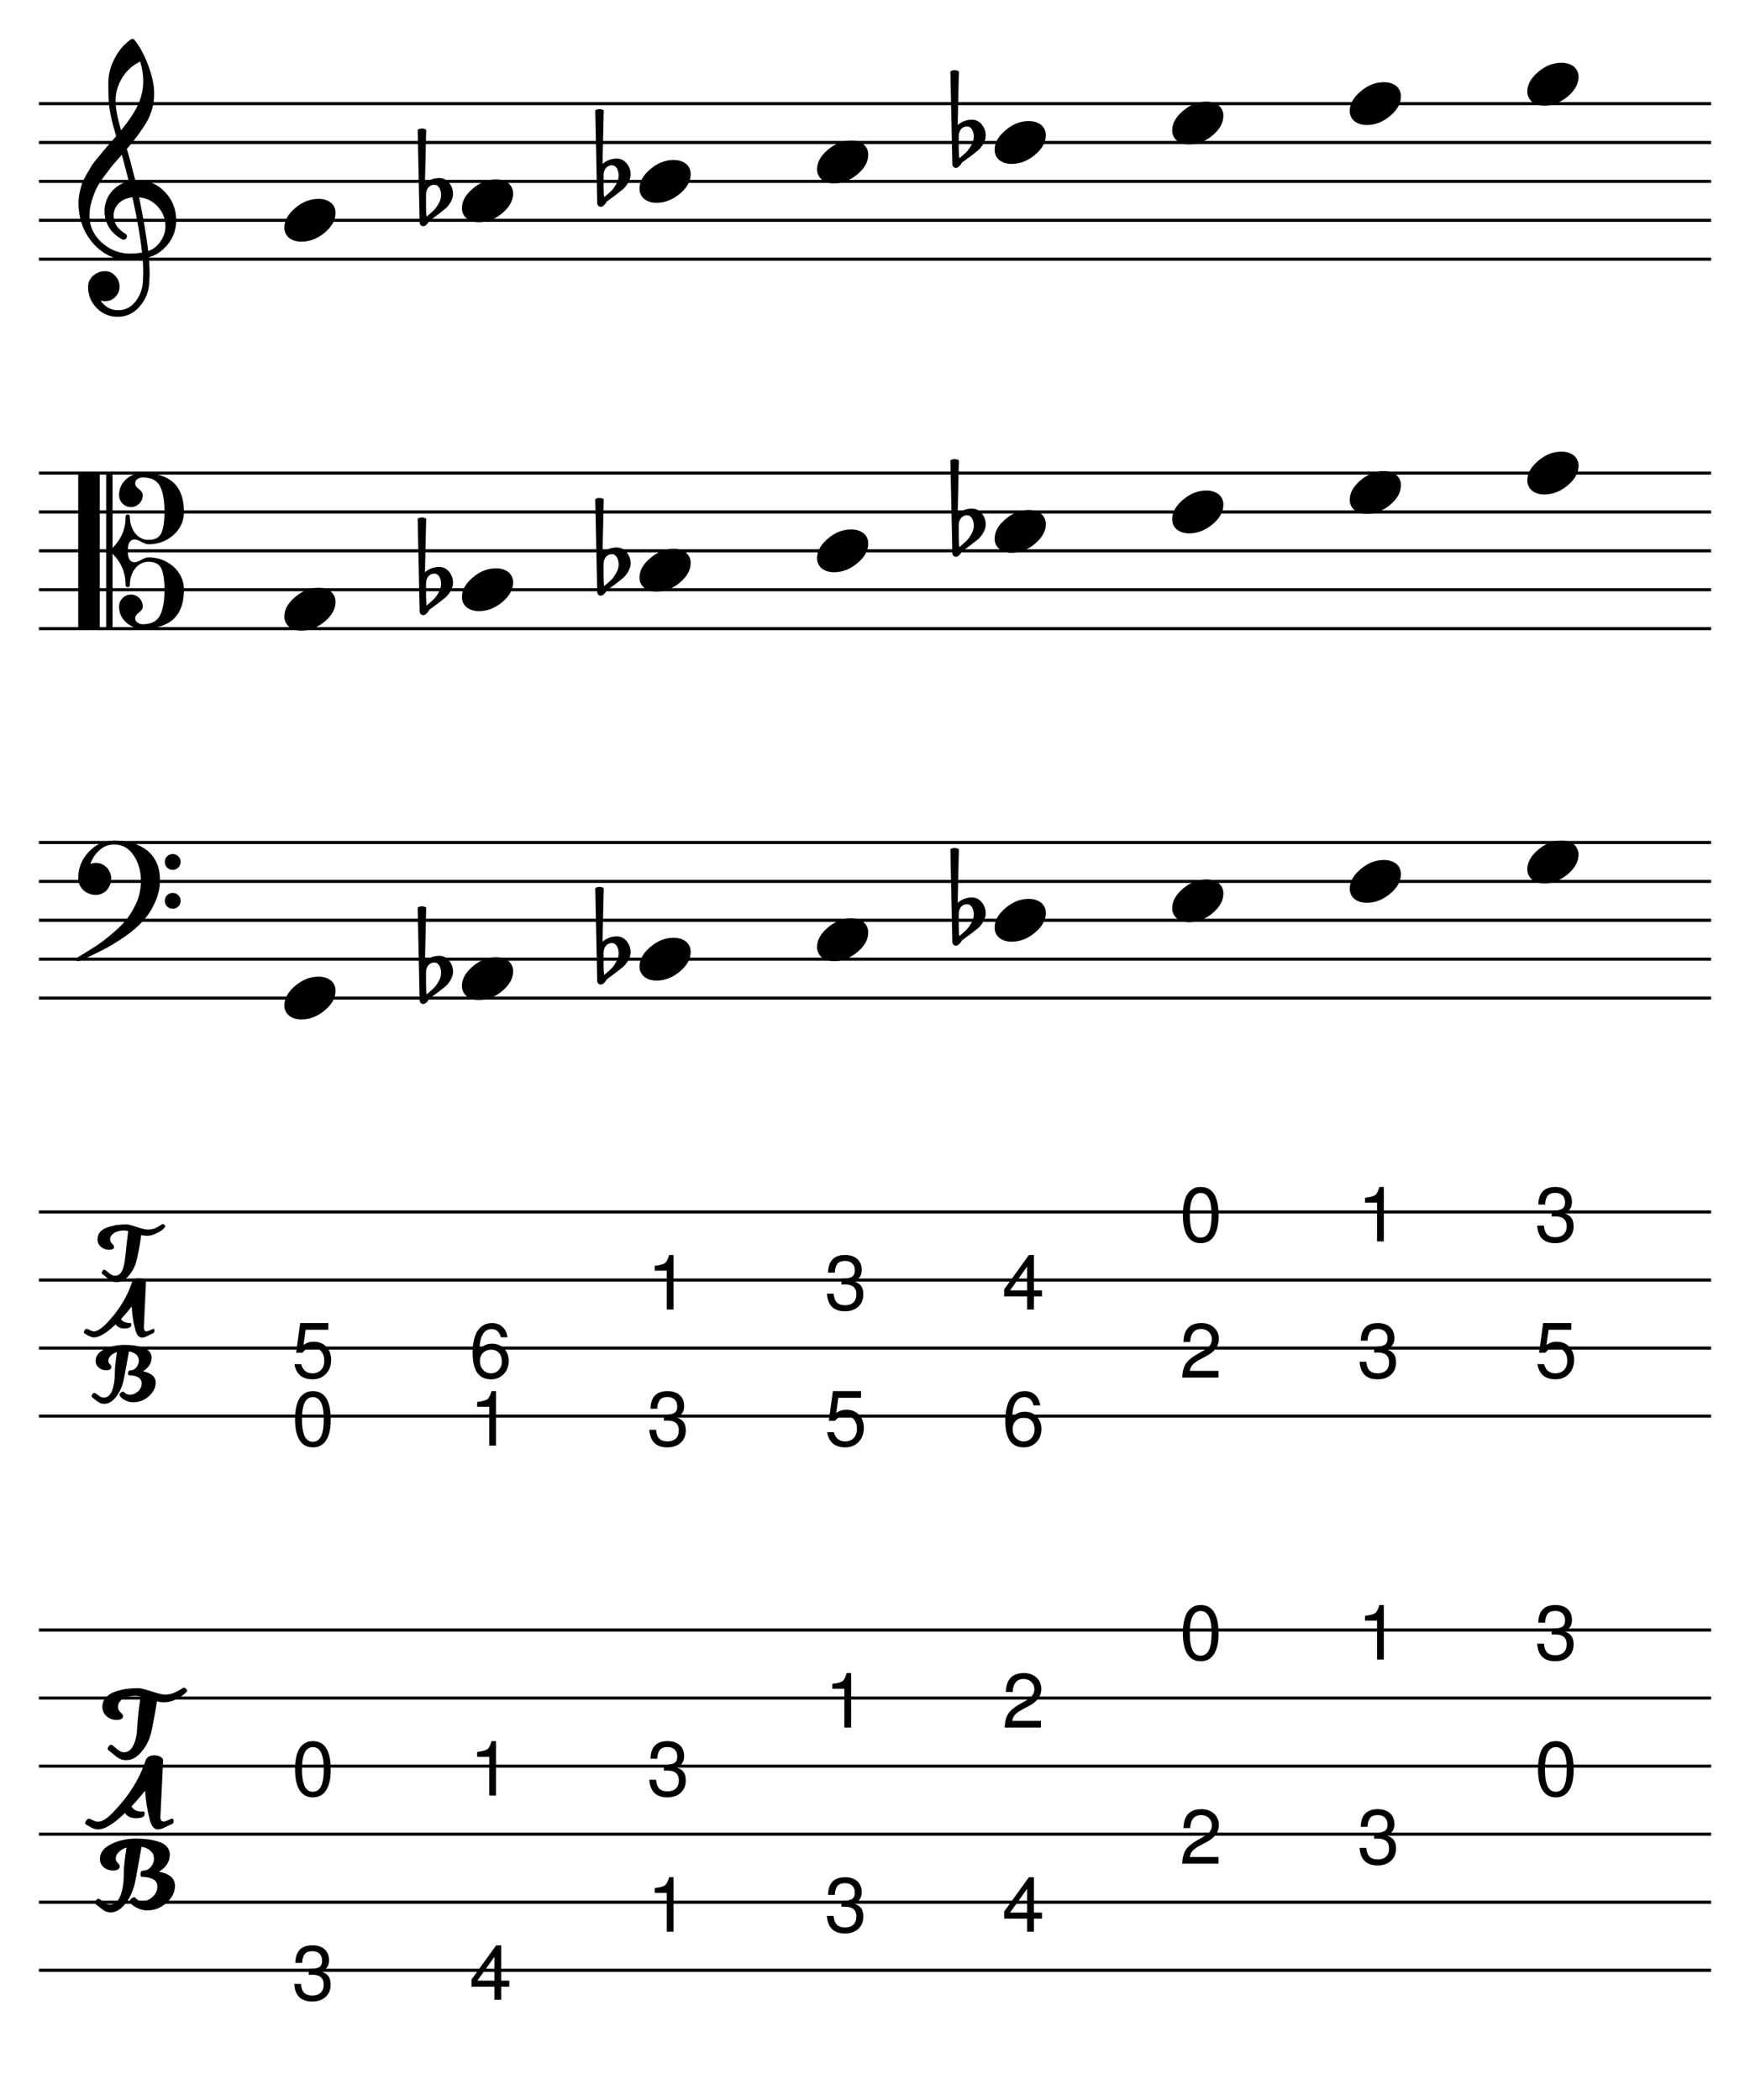 <?xml version="1.0" encoding="UTF-8" standalone="no"?>
<svg width="637.794px" height="765.353px" viewBox="0 0 637.794 765.353"
 xmlns="http://www.w3.org/2000/svg" xmlns:xlink="http://www.w3.org/1999/xlink" version="1.2" baseProfile="tiny">
<title>harmonicminor (73)</title>
<desc>Generated by MuseScore 3.4.2</desc>
<polyline class="StaffLines" fill="none" stroke="#000000" stroke-width="1.13" stroke-linejoin="bevel" points="14.173,37.763 623.621,37.763"/>
<polyline class="StaffLines" fill="none" stroke="#000000" stroke-width="1.13" stroke-linejoin="bevel" points="14.173,51.936 623.621,51.936"/>
<polyline class="StaffLines" fill="none" stroke="#000000" stroke-width="1.13" stroke-linejoin="bevel" points="14.173,66.109 623.621,66.109"/>
<polyline class="StaffLines" fill="none" stroke="#000000" stroke-width="1.13" stroke-linejoin="bevel" points="14.173,80.282 623.621,80.282"/>
<polyline class="StaffLines" fill="none" stroke="#000000" stroke-width="1.13" stroke-linejoin="bevel" points="14.173,94.456 623.621,94.456"/>
<polyline class="StaffLines" fill="none" stroke="#000000" stroke-width="1.13" stroke-linejoin="bevel" points="14.173,172.408 623.621,172.408"/>
<polyline class="StaffLines" fill="none" stroke="#000000" stroke-width="1.13" stroke-linejoin="bevel" points="14.173,186.582 623.621,186.582"/>
<polyline class="StaffLines" fill="none" stroke="#000000" stroke-width="1.13" stroke-linejoin="bevel" points="14.173,200.755 623.621,200.755"/>
<polyline class="StaffLines" fill="none" stroke="#000000" stroke-width="1.13" stroke-linejoin="bevel" points="14.173,214.928 623.621,214.928"/>
<polyline class="StaffLines" fill="none" stroke="#000000" stroke-width="1.13" stroke-linejoin="bevel" points="14.173,229.101 623.621,229.101"/>
<polyline class="StaffLines" fill="none" stroke="#000000" stroke-width="1.13" stroke-linejoin="bevel" points="14.173,307.054 623.621,307.054"/>
<polyline class="StaffLines" fill="none" stroke="#000000" stroke-width="1.13" stroke-linejoin="bevel" points="14.173,321.227 623.621,321.227"/>
<polyline class="StaffLines" fill="none" stroke="#000000" stroke-width="1.13" stroke-linejoin="bevel" points="14.173,335.401 623.621,335.401"/>
<polyline class="StaffLines" fill="none" stroke="#000000" stroke-width="1.13" stroke-linejoin="bevel" points="14.173,349.574 623.621,349.574"/>
<polyline class="StaffLines" fill="none" stroke="#000000" stroke-width="1.13" stroke-linejoin="bevel" points="14.173,363.747 623.621,363.747"/>
<polyline class="StaffLines" fill="none" stroke="#000000" stroke-width="1.13" stroke-linejoin="bevel" points="14.173,441.7 623.621,441.7"/>
<polyline class="StaffLines" fill="none" stroke="#000000" stroke-width="1.13" stroke-linejoin="bevel" points="14.173,466.503 623.621,466.503"/>
<polyline class="StaffLines" fill="none" stroke="#000000" stroke-width="1.13" stroke-linejoin="bevel" points="14.173,491.306 623.621,491.306"/>
<polyline class="StaffLines" fill="none" stroke="#000000" stroke-width="1.13" stroke-linejoin="bevel" points="14.173,516.109 623.621,516.109"/>
<polyline class="StaffLines" fill="none" stroke="#000000" stroke-width="1.13" stroke-linejoin="bevel" points="14.173,594.062 623.621,594.062"/>
<polyline class="StaffLines" fill="none" stroke="#000000" stroke-width="1.13" stroke-linejoin="bevel" points="14.173,618.865 623.621,618.865"/>
<polyline class="StaffLines" fill="none" stroke="#000000" stroke-width="1.13" stroke-linejoin="bevel" points="14.173,643.668 623.621,643.668"/>
<polyline class="StaffLines" fill="none" stroke="#000000" stroke-width="1.13" stroke-linejoin="bevel" points="14.173,668.471 623.621,668.471"/>
<polyline class="StaffLines" fill="none" stroke="#000000" stroke-width="1.13" stroke-linejoin="bevel" points="14.173,693.275 623.621,693.275"/>
<polyline class="StaffLines" fill="none" stroke="#000000" stroke-width="1.13" stroke-linejoin="bevel" points="14.173,718.078 623.621,718.078"/>
<path class="Accidental" transform="matrix(0.567,0,0,0.567,152.664,356.66)" d="M4.594,-4.109 L4.594,3.609 C4.594,6.349 4.724,8.531 4.984,10.156 C7.13,8.333 8.661,6.969 9.578,6.062 C10.62,5.021 11.662,3.586 12.703,1.758 C13.745,-0.07 14.266,-1.896 14.266,-3.719 C14.266,-5.542 13.875,-7.104 13.094,-8.406 C12.312,-9.708 11.271,-10.359 9.969,-10.359 C8.406,-10.359 7.104,-9.771 6.062,-8.594 C5.083,-7.292 4.594,-5.797 4.594,-4.109 M0.484,13.766 L-0.781,-45.703 C0.135,-46.224 1.049,-46.484 1.961,-46.484 C2.872,-46.484 3.781,-46.224 4.688,-45.703 L3.906,-11.234 C6.573,-13.516 9.635,-14.656 13.094,-14.656 C15.625,-14.656 17.737,-13.615 19.43,-11.531 C21.122,-9.448 21.969,-7.068 21.969,-4.391 C21.969,-2.703 21.417,-0.911 20.312,0.984 C19.271,2.734 18.167,4.099 17,5.078 C16.344,5.599 14.682,6.901 12.016,8.984 C11.234,9.568 10.307,10.25 9.234,11.031 C8.161,11.812 7.495,12.302 7.234,12.5 C6.776,12.76 6.349,13.281 5.953,14.062 C5.505,14.719 4.984,15.271 4.391,15.719 C3.943,16.115 3.393,16.312 2.742,16.312 C2.091,16.312 1.568,16.083 1.172,15.625 C0.714,15.167 0.484,14.547 0.484,13.766"/>
<path class="Accidental" transform="matrix(0.567,0,0,0.567,217.378,349.574)" d="M4.594,-4.109 L4.594,3.609 C4.594,6.349 4.724,8.531 4.984,10.156 C7.13,8.333 8.661,6.969 9.578,6.062 C10.62,5.021 11.662,3.586 12.703,1.758 C13.745,-0.07 14.266,-1.896 14.266,-3.719 C14.266,-5.542 13.875,-7.104 13.094,-8.406 C12.312,-9.708 11.271,-10.359 9.969,-10.359 C8.406,-10.359 7.104,-9.771 6.062,-8.594 C5.083,-7.292 4.594,-5.797 4.594,-4.109 M0.484,13.766 L-0.781,-45.703 C0.135,-46.224 1.049,-46.484 1.961,-46.484 C2.872,-46.484 3.781,-46.224 4.688,-45.703 L3.906,-11.234 C6.573,-13.516 9.635,-14.656 13.094,-14.656 C15.625,-14.656 17.737,-13.615 19.43,-11.531 C21.122,-9.448 21.969,-7.068 21.969,-4.391 C21.969,-2.703 21.417,-0.911 20.312,0.984 C19.271,2.734 18.167,4.099 17,5.078 C16.344,5.599 14.682,6.901 12.016,8.984 C11.234,9.568 10.307,10.25 9.234,11.031 C8.161,11.812 7.495,12.302 7.234,12.5 C6.776,12.76 6.349,13.281 5.953,14.062 C5.505,14.719 4.984,15.271 4.391,15.719 C3.943,16.115 3.393,16.312 2.742,16.312 C2.091,16.312 1.568,16.083 1.172,15.625 C0.714,15.167 0.484,14.547 0.484,13.766"/>
<path class="Accidental" transform="matrix(0.567,0,0,0.567,346.807,335.401)" d="M4.594,-4.109 L4.594,3.609 C4.594,6.349 4.724,8.531 4.984,10.156 C7.13,8.333 8.661,6.969 9.578,6.062 C10.62,5.021 11.662,3.586 12.703,1.758 C13.745,-0.07 14.266,-1.896 14.266,-3.719 C14.266,-5.542 13.875,-7.104 13.094,-8.406 C12.312,-9.708 11.271,-10.359 9.969,-10.359 C8.406,-10.359 7.104,-9.771 6.062,-8.594 C5.083,-7.292 4.594,-5.797 4.594,-4.109 M0.484,13.766 L-0.781,-45.703 C0.135,-46.224 1.049,-46.484 1.961,-46.484 C2.872,-46.484 3.781,-46.224 4.688,-45.703 L3.906,-11.234 C6.573,-13.516 9.635,-14.656 13.094,-14.656 C15.625,-14.656 17.737,-13.615 19.43,-11.531 C21.122,-9.448 21.969,-7.068 21.969,-4.391 C21.969,-2.703 21.417,-0.911 20.312,0.984 C19.271,2.734 18.167,4.099 17,5.078 C16.344,5.599 14.682,6.901 12.016,8.984 C11.234,9.568 10.307,10.25 9.234,11.031 C8.161,11.812 7.495,12.302 7.234,12.5 C6.776,12.76 6.349,13.281 5.953,14.062 C5.505,14.719 4.984,15.271 4.391,15.719 C3.943,16.115 3.393,16.312 2.742,16.312 C2.091,16.312 1.568,16.083 1.172,15.625 C0.714,15.167 0.484,14.547 0.484,13.766"/>
<path class="Accidental" transform="matrix(0.567,0,0,0.567,152.664,214.928)" d="M4.594,-4.109 L4.594,3.609 C4.594,6.349 4.724,8.531 4.984,10.156 C7.13,8.333 8.661,6.969 9.578,6.062 C10.62,5.021 11.662,3.586 12.703,1.758 C13.745,-0.07 14.266,-1.896 14.266,-3.719 C14.266,-5.542 13.875,-7.104 13.094,-8.406 C12.312,-9.708 11.271,-10.359 9.969,-10.359 C8.406,-10.359 7.104,-9.771 6.062,-8.594 C5.083,-7.292 4.594,-5.797 4.594,-4.109 M0.484,13.766 L-0.781,-45.703 C0.135,-46.224 1.049,-46.484 1.961,-46.484 C2.872,-46.484 3.781,-46.224 4.688,-45.703 L3.906,-11.234 C6.573,-13.516 9.635,-14.656 13.094,-14.656 C15.625,-14.656 17.737,-13.615 19.43,-11.531 C21.122,-9.448 21.969,-7.068 21.969,-4.391 C21.969,-2.703 21.417,-0.911 20.312,0.984 C19.271,2.734 18.167,4.099 17,5.078 C16.344,5.599 14.682,6.901 12.016,8.984 C11.234,9.568 10.307,10.25 9.234,11.031 C8.161,11.812 7.495,12.302 7.234,12.5 C6.776,12.76 6.349,13.281 5.953,14.062 C5.505,14.719 4.984,15.271 4.391,15.719 C3.943,16.115 3.393,16.312 2.742,16.312 C2.091,16.312 1.568,16.083 1.172,15.625 C0.714,15.167 0.484,14.547 0.484,13.766"/>
<path class="Accidental" transform="matrix(0.567,0,0,0.567,217.378,207.842)" d="M4.594,-4.109 L4.594,3.609 C4.594,6.349 4.724,8.531 4.984,10.156 C7.13,8.333 8.661,6.969 9.578,6.062 C10.62,5.021 11.662,3.586 12.703,1.758 C13.745,-0.07 14.266,-1.896 14.266,-3.719 C14.266,-5.542 13.875,-7.104 13.094,-8.406 C12.312,-9.708 11.271,-10.359 9.969,-10.359 C8.406,-10.359 7.104,-9.771 6.062,-8.594 C5.083,-7.292 4.594,-5.797 4.594,-4.109 M0.484,13.766 L-0.781,-45.703 C0.135,-46.224 1.049,-46.484 1.961,-46.484 C2.872,-46.484 3.781,-46.224 4.688,-45.703 L3.906,-11.234 C6.573,-13.516 9.635,-14.656 13.094,-14.656 C15.625,-14.656 17.737,-13.615 19.43,-11.531 C21.122,-9.448 21.969,-7.068 21.969,-4.391 C21.969,-2.703 21.417,-0.911 20.312,0.984 C19.271,2.734 18.167,4.099 17,5.078 C16.344,5.599 14.682,6.901 12.016,8.984 C11.234,9.568 10.307,10.25 9.234,11.031 C8.161,11.812 7.495,12.302 7.234,12.5 C6.776,12.76 6.349,13.281 5.953,14.062 C5.505,14.719 4.984,15.271 4.391,15.719 C3.943,16.115 3.393,16.312 2.742,16.312 C2.091,16.312 1.568,16.083 1.172,15.625 C0.714,15.167 0.484,14.547 0.484,13.766"/>
<path class="Accidental" transform="matrix(0.567,0,0,0.567,346.807,193.668)" d="M4.594,-4.109 L4.594,3.609 C4.594,6.349 4.724,8.531 4.984,10.156 C7.13,8.333 8.661,6.969 9.578,6.062 C10.62,5.021 11.662,3.586 12.703,1.758 C13.745,-0.07 14.266,-1.896 14.266,-3.719 C14.266,-5.542 13.875,-7.104 13.094,-8.406 C12.312,-9.708 11.271,-10.359 9.969,-10.359 C8.406,-10.359 7.104,-9.771 6.062,-8.594 C5.083,-7.292 4.594,-5.797 4.594,-4.109 M0.484,13.766 L-0.781,-45.703 C0.135,-46.224 1.049,-46.484 1.961,-46.484 C2.872,-46.484 3.781,-46.224 4.688,-45.703 L3.906,-11.234 C6.573,-13.516 9.635,-14.656 13.094,-14.656 C15.625,-14.656 17.737,-13.615 19.43,-11.531 C21.122,-9.448 21.969,-7.068 21.969,-4.391 C21.969,-2.703 21.417,-0.911 20.312,0.984 C19.271,2.734 18.167,4.099 17,5.078 C16.344,5.599 14.682,6.901 12.016,8.984 C11.234,9.568 10.307,10.25 9.234,11.031 C8.161,11.812 7.495,12.302 7.234,12.5 C6.776,12.76 6.349,13.281 5.953,14.062 C5.505,14.719 4.984,15.271 4.391,15.719 C3.943,16.115 3.393,16.312 2.742,16.312 C2.091,16.312 1.568,16.083 1.172,15.625 C0.714,15.167 0.484,14.547 0.484,13.766"/>
<path class="Accidental" transform="matrix(0.567,0,0,0.567,152.664,73.196)" d="M4.594,-4.109 L4.594,3.609 C4.594,6.349 4.724,8.531 4.984,10.156 C7.13,8.333 8.661,6.969 9.578,6.062 C10.62,5.021 11.662,3.586 12.703,1.758 C13.745,-0.07 14.266,-1.896 14.266,-3.719 C14.266,-5.542 13.875,-7.104 13.094,-8.406 C12.312,-9.708 11.271,-10.359 9.969,-10.359 C8.406,-10.359 7.104,-9.771 6.062,-8.594 C5.083,-7.292 4.594,-5.797 4.594,-4.109 M0.484,13.766 L-0.781,-45.703 C0.135,-46.224 1.049,-46.484 1.961,-46.484 C2.872,-46.484 3.781,-46.224 4.688,-45.703 L3.906,-11.234 C6.573,-13.516 9.635,-14.656 13.094,-14.656 C15.625,-14.656 17.737,-13.615 19.43,-11.531 C21.122,-9.448 21.969,-7.068 21.969,-4.391 C21.969,-2.703 21.417,-0.911 20.312,0.984 C19.271,2.734 18.167,4.099 17,5.078 C16.344,5.599 14.682,6.901 12.016,8.984 C11.234,9.568 10.307,10.25 9.234,11.031 C8.161,11.812 7.495,12.302 7.234,12.5 C6.776,12.76 6.349,13.281 5.953,14.062 C5.505,14.719 4.984,15.271 4.391,15.719 C3.943,16.115 3.393,16.312 2.742,16.312 C2.091,16.312 1.568,16.083 1.172,15.625 C0.714,15.167 0.484,14.547 0.484,13.766"/>
<path class="Accidental" transform="matrix(0.567,0,0,0.567,217.378,66.109)" d="M4.594,-4.109 L4.594,3.609 C4.594,6.349 4.724,8.531 4.984,10.156 C7.13,8.333 8.661,6.969 9.578,6.062 C10.62,5.021 11.662,3.586 12.703,1.758 C13.745,-0.07 14.266,-1.896 14.266,-3.719 C14.266,-5.542 13.875,-7.104 13.094,-8.406 C12.312,-9.708 11.271,-10.359 9.969,-10.359 C8.406,-10.359 7.104,-9.771 6.062,-8.594 C5.083,-7.292 4.594,-5.797 4.594,-4.109 M0.484,13.766 L-0.781,-45.703 C0.135,-46.224 1.049,-46.484 1.961,-46.484 C2.872,-46.484 3.781,-46.224 4.688,-45.703 L3.906,-11.234 C6.573,-13.516 9.635,-14.656 13.094,-14.656 C15.625,-14.656 17.737,-13.615 19.43,-11.531 C21.122,-9.448 21.969,-7.068 21.969,-4.391 C21.969,-2.703 21.417,-0.911 20.312,0.984 C19.271,2.734 18.167,4.099 17,5.078 C16.344,5.599 14.682,6.901 12.016,8.984 C11.234,9.568 10.307,10.25 9.234,11.031 C8.161,11.812 7.495,12.302 7.234,12.5 C6.776,12.76 6.349,13.281 5.953,14.062 C5.505,14.719 4.984,15.271 4.391,15.719 C3.943,16.115 3.393,16.312 2.742,16.312 C2.091,16.312 1.568,16.083 1.172,15.625 C0.714,15.167 0.484,14.547 0.484,13.766"/>
<path class="Accidental" transform="matrix(0.567,0,0,0.567,346.807,51.936)" d="M4.594,-4.109 L4.594,3.609 C4.594,6.349 4.724,8.531 4.984,10.156 C7.13,8.333 8.661,6.969 9.578,6.062 C10.62,5.021 11.662,3.586 12.703,1.758 C13.745,-0.07 14.266,-1.896 14.266,-3.719 C14.266,-5.542 13.875,-7.104 13.094,-8.406 C12.312,-9.708 11.271,-10.359 9.969,-10.359 C8.406,-10.359 7.104,-9.771 6.062,-8.594 C5.083,-7.292 4.594,-5.797 4.594,-4.109 M0.484,13.766 L-0.781,-45.703 C0.135,-46.224 1.049,-46.484 1.961,-46.484 C2.872,-46.484 3.781,-46.224 4.688,-45.703 L3.906,-11.234 C6.573,-13.516 9.635,-14.656 13.094,-14.656 C15.625,-14.656 17.737,-13.615 19.43,-11.531 C21.122,-9.448 21.969,-7.068 21.969,-4.391 C21.969,-2.703 21.417,-0.911 20.312,0.984 C19.271,2.734 18.167,4.099 17,5.078 C16.344,5.599 14.682,6.901 12.016,8.984 C11.234,9.568 10.307,10.25 9.234,11.031 C8.161,11.812 7.495,12.302 7.234,12.5 C6.776,12.76 6.349,13.281 5.953,14.062 C5.505,14.719 4.984,15.271 4.391,15.719 C3.943,16.115 3.393,16.312 2.742,16.312 C2.091,16.312 1.568,16.083 1.172,15.625 C0.714,15.167 0.484,14.547 0.484,13.766"/>
<path class="Note" fill="#ffffff" fill-opacity="0.0" fill-rule="evenodd" d="M104.913,705.676 L123.622,705.676 L123.622,730.479 L104.913,730.479 L104.913,705.676 "/>
<path class="Note" d="M113.893,711.125 C112.476,711.125 111.502,711.513 110.971,712.289 C110.44,713.065 110.153,714.099 110.111,715.39 L107.643,715.39 C107.736,711.109 109.809,708.968 113.861,708.968 C115.747,708.968 117.226,709.455 118.299,710.429 C119.372,711.403 119.908,712.739 119.908,714.437 C119.908,716.448 118.986,717.817 117.143,718.547 C118.33,718.963 119.187,719.539 119.713,720.273 C120.239,721.007 120.502,722.01 120.502,723.281 C120.502,725.166 119.89,726.669 118.666,727.789 C117.442,728.908 115.815,729.468 113.783,729.468 C109.71,729.468 107.523,727.333 107.221,723.062 L109.69,723.062 C109.783,724.5 110.166,725.562 110.838,726.25 C111.51,726.937 112.518,727.281 113.861,727.281 C115.153,727.281 116.161,726.932 116.885,726.234 C117.609,725.536 117.971,724.562 117.971,723.312 C117.971,720.906 116.601,719.703 113.861,719.703 L112.83,719.734 L112.518,719.734 L112.518,717.625 C114.289,717.593 115.544,717.372 116.283,716.961 C117.023,716.549 117.393,715.734 117.393,714.515 C117.393,713.474 117.08,712.648 116.455,712.039 C115.83,711.429 114.976,711.125 113.893,711.125"/>
<path class="Note" fill="#ffffff" fill-opacity="0.0" fill-rule="evenodd" d="M104.913,631.267 L123.622,631.267 L123.622,656.07 L104.913,656.07 L104.913,631.267 "/>
<path class="Note" d="M107.533,644.809 C107.533,643.153 107.674,641.689 107.955,640.418 C108.236,639.147 108.591,638.153 109.018,637.434 C109.445,636.715 109.958,636.132 110.557,635.684 C111.156,635.236 111.731,634.937 112.283,634.786 C112.835,634.634 113.419,634.559 114.033,634.559 C118.367,634.559 120.533,638.033 120.533,644.981 C120.533,648.252 119.976,650.749 118.861,652.473 C117.747,654.197 116.138,655.059 114.033,655.059 C111.908,655.059 110.294,654.187 109.19,652.442 C108.085,650.697 107.533,648.153 107.533,644.809 M118.002,644.762 C118.002,639.418 116.677,636.746 114.026,636.746 C111.374,636.746 110.049,639.444 110.049,644.84 C110.049,650.288 111.356,653.012 113.971,653.012 C115.356,653.012 116.374,652.34 117.026,650.996 C117.677,649.653 118.002,647.575 118.002,644.762"/>
<path class="Note" fill="#ffffff" fill-opacity="0.0" fill-rule="evenodd" d="M169.627,705.676 L188.336,705.676 L188.336,730.479 L169.627,730.479 L169.627,705.676 "/>
<path class="Note" d="M180.201,724.062 L171.826,724.062 L171.826,721.468 L180.842,708.968 L182.67,708.968 L182.67,721.859 L185.607,721.859 L185.607,724.062 L182.67,724.062 L182.67,728.828 L180.201,728.828 L180.201,724.062 M180.201,721.859 L180.201,713.172 L173.982,721.859 L180.201,721.859 "/>
<path class="Note" fill="#ffffff" fill-opacity="0.0" fill-rule="evenodd" d="M169.627,631.267 L188.336,631.267 L188.336,656.07 L169.627,656.07 L169.627,631.267 "/>
<path class="Note" d="M178.295,640.278 L173.904,640.278 L173.904,638.512 C175.81,638.272 177.053,637.937 177.631,637.504 C178.209,637.072 178.711,636.09 179.138,634.559 L180.763,634.559 L180.763,654.418 L178.295,654.418 L178.295,640.278 "/>
<path class="Note" fill="#ffffff" fill-opacity="0.0" fill-rule="evenodd" d="M234.342,680.873 L253.051,680.873 L253.051,705.676 L234.342,705.676 L234.342,680.873 "/>
<path class="Note" d="M243.009,689.884 L238.619,689.884 L238.619,688.118 C240.525,687.879 241.767,687.543 242.345,687.111 C242.923,686.678 243.426,685.696 243.853,684.165 L245.478,684.165 L245.478,704.025 L243.009,704.025 L243.009,689.884 "/>
<path class="Note" fill="#ffffff" fill-opacity="0.0" fill-rule="evenodd" d="M234.342,631.267 L253.051,631.267 L253.051,656.07 L234.342,656.07 L234.342,631.267 "/>
<path class="Note" d="M243.322,636.715 C241.905,636.715 240.931,637.103 240.4,637.879 C239.869,638.655 239.582,639.689 239.54,640.981 L237.072,640.981 C237.165,636.7 239.238,634.559 243.29,634.559 C245.176,634.559 246.655,635.046 247.728,636.02 C248.801,636.994 249.337,638.33 249.337,640.028 C249.337,642.038 248.415,643.408 246.572,644.137 C247.759,644.554 248.616,645.129 249.142,645.864 C249.668,646.598 249.931,647.601 249.931,648.871 C249.931,650.757 249.319,652.259 248.095,653.379 C246.871,654.499 245.244,655.059 243.212,655.059 C239.139,655.059 236.952,652.924 236.65,648.653 L239.119,648.653 C239.212,650.09 239.595,651.153 240.267,651.84 C240.939,652.528 241.947,652.871 243.29,652.871 C244.582,652.871 245.59,652.522 246.314,651.825 C247.038,651.127 247.4,650.153 247.4,648.903 C247.4,646.496 246.03,645.293 243.29,645.293 L242.259,645.325 L241.947,645.325 L241.947,643.215 C243.718,643.184 244.973,642.963 245.712,642.551 C246.452,642.14 246.822,641.325 246.822,640.106 C246.822,639.064 246.509,638.239 245.884,637.629 C245.259,637.02 244.405,636.715 243.322,636.715"/>
<path class="Note" fill="#ffffff" fill-opacity="0.0" fill-rule="evenodd" d="M299.056,680.873 L317.765,680.873 L317.765,705.676 L299.056,705.676 L299.056,680.873 "/>
<path class="Note" d="M308.036,686.321 C306.619,686.321 305.646,686.71 305.114,687.486 C304.583,688.262 304.297,689.295 304.255,690.587 L301.786,690.587 C301.88,686.306 303.953,684.165 308.005,684.165 C309.89,684.165 311.369,684.652 312.442,685.626 C313.515,686.6 314.052,687.936 314.052,689.634 C314.052,691.644 313.13,693.014 311.286,693.743 C312.474,694.16 313.33,694.736 313.856,695.47 C314.383,696.204 314.646,697.207 314.646,698.478 C314.646,700.363 314.034,701.866 312.81,702.986 C311.586,704.105 309.958,704.665 307.927,704.665 C303.854,704.665 301.666,702.53 301.364,698.259 L303.833,698.259 C303.927,699.696 304.31,700.759 304.981,701.446 C305.653,702.134 306.661,702.478 308.005,702.478 C309.297,702.478 310.304,702.129 311.028,701.431 C311.752,700.733 312.114,699.759 312.114,698.509 C312.114,696.103 310.744,694.9 308.005,694.9 L306.974,694.931 L306.661,694.931 L306.661,692.821 C308.432,692.79 309.687,692.569 310.427,692.157 C311.166,691.746 311.536,690.931 311.536,689.712 C311.536,688.67 311.224,687.845 310.599,687.236 C309.974,686.626 309.119,686.321 308.036,686.321"/>
<path class="Note" fill="#ffffff" fill-opacity="0.0" fill-rule="evenodd" d="M299.056,606.464 L317.765,606.464 L317.765,631.267 L299.056,631.267 L299.056,606.464 "/>
<path class="Note" d="M307.724,615.475 L303.333,615.475 L303.333,613.709 C305.239,613.469 306.481,613.133 307.06,612.701 C307.638,612.269 308.14,611.287 308.567,609.756 L310.192,609.756 L310.192,629.615 L307.724,629.615 L307.724,615.475 "/>
<path class="Note" fill="#ffffff" fill-opacity="0.0" fill-rule="evenodd" d="M363.771,680.873 L382.479,680.873 L382.479,705.676 L363.771,705.676 L363.771,680.873 "/>
<path class="Note" d="M374.344,699.259 L365.969,699.259 L365.969,696.665 L374.985,684.165 L376.813,684.165 L376.813,697.056 L379.751,697.056 L379.751,699.259 L376.813,699.259 L376.813,704.025 L374.344,704.025 L374.344,699.259 M374.344,697.056 L374.344,688.368 L368.126,697.056 L374.344,697.056 "/>
<path class="Note" fill="#ffffff" fill-opacity="0.0" fill-rule="evenodd" d="M363.771,606.464 L382.479,606.464 L382.479,631.267 L363.771,631.267 L363.771,606.464 "/>
<path class="Note" d="M366.594,616.646 C366.719,612.053 368.902,609.756 373.141,609.756 C375.027,609.756 376.558,610.297 377.735,611.381 C378.912,612.464 379.501,613.865 379.501,615.584 C379.501,618.053 378.1,620.053 375.298,621.584 L372.501,623.084 C371.282,623.74 370.412,624.376 369.891,624.99 C369.37,625.605 369.042,626.334 368.907,627.178 L379.36,627.178 L379.36,629.615 L366.141,629.615 C366.256,627.428 366.696,625.743 367.462,624.56 C368.227,623.378 369.646,622.198 371.719,621.021 L374.282,619.568 C376.074,618.537 376.969,617.23 376.969,615.646 C376.969,614.584 376.597,613.696 375.852,612.982 C375.107,612.269 374.178,611.912 373.063,611.912 C370.574,611.912 369.235,613.49 369.048,616.646 L366.594,616.646 "/>
<path class="Note" fill="#ffffff" fill-opacity="0.0" fill-rule="evenodd" d="M428.485,656.07 L447.194,656.07 L447.194,680.873 L428.485,680.873 L428.485,656.07 "/>
<path class="Note" d="M431.309,666.253 C431.434,661.659 433.616,659.362 437.856,659.362 C439.741,659.362 441.272,659.904 442.449,660.987 C443.627,662.07 444.215,663.471 444.215,665.19 C444.215,667.659 442.814,669.659 440.012,671.19 L437.215,672.69 C435.996,673.346 435.127,673.982 434.606,674.596 C434.085,675.211 433.757,675.94 433.621,676.784 L444.074,676.784 L444.074,679.221 L430.856,679.221 C430.97,677.034 431.41,675.349 432.176,674.167 C432.942,672.984 434.361,671.805 436.434,670.628 L438.996,669.175 C440.788,668.143 441.684,666.836 441.684,665.253 C441.684,664.19 441.311,663.302 440.567,662.589 C439.822,661.875 438.892,661.518 437.778,661.518 C435.288,661.518 433.949,663.096 433.762,666.253 L431.309,666.253 "/>
<path class="Note" fill="#ffffff" fill-opacity="0.0" fill-rule="evenodd" d="M428.485,581.66 L447.194,581.66 L447.194,606.464 L428.485,606.464 L428.485,581.66 "/>
<path class="Note" d="M431.106,595.203 C431.106,593.546 431.246,592.083 431.528,590.812 C431.809,589.541 432.163,588.546 432.59,587.828 C433.017,587.109 433.53,586.526 434.129,586.078 C434.728,585.63 435.304,585.33 435.856,585.179 C436.408,585.028 436.991,584.953 437.606,584.953 C441.939,584.953 444.106,588.427 444.106,595.375 C444.106,598.645 443.548,601.143 442.434,602.867 C441.319,604.591 439.71,605.453 437.606,605.453 C435.481,605.453 433.866,604.58 432.762,602.835 C431.658,601.091 431.106,598.546 431.106,595.203 M441.574,595.156 C441.574,589.812 440.249,587.14 437.598,587.14 C434.947,587.14 433.621,589.838 433.621,595.234 C433.621,600.682 434.929,603.406 437.543,603.406 C438.929,603.406 439.947,602.734 440.598,601.39 C441.249,600.046 441.574,597.968 441.574,595.156"/>
<path class="Note" fill="#ffffff" fill-opacity="0.0" fill-rule="evenodd" d="M493.2,656.07 L511.908,656.07 L511.908,680.873 L493.2,680.873 L493.2,656.07 "/>
<path class="Note" d="M502.18,661.518 C500.763,661.518 499.789,661.906 499.258,662.682 C498.726,663.458 498.44,664.492 498.398,665.784 L495.93,665.784 C496.023,661.503 498.096,659.362 502.148,659.362 C504.034,659.362 505.513,659.849 506.586,660.823 C507.659,661.797 508.195,663.133 508.195,664.831 C508.195,666.841 507.273,668.211 505.43,668.94 C506.617,669.357 507.474,669.932 508,670.667 C508.526,671.401 508.789,672.404 508.789,673.675 C508.789,675.56 508.177,677.063 506.953,678.182 C505.729,679.302 504.101,679.862 502.07,679.862 C497.997,679.862 495.81,677.727 495.508,673.456 L497.976,673.456 C498.07,674.893 498.453,675.956 499.125,676.643 C499.797,677.331 500.805,677.675 502.148,677.675 C503.44,677.675 504.448,677.326 505.172,676.628 C505.896,675.93 506.258,674.956 506.258,673.706 C506.258,671.3 504.888,670.096 502.148,670.096 L501.117,670.128 L500.805,670.128 L500.805,668.018 C502.575,667.987 503.831,667.766 504.57,667.354 C505.31,666.943 505.68,666.128 505.68,664.909 C505.68,663.867 505.367,663.042 504.742,662.432 C504.117,661.823 503.263,661.518 502.18,661.518"/>
<path class="Note" fill="#ffffff" fill-opacity="0.0" fill-rule="evenodd" d="M493.2,581.66 L511.908,581.66 L511.908,606.464 L493.2,606.464 L493.2,581.66 "/>
<path class="Note" d="M501.867,590.671 L497.476,590.671 L497.476,588.906 C499.383,588.666 500.625,588.33 501.203,587.898 C501.781,587.466 502.284,586.484 502.711,584.953 L504.336,584.953 L504.336,604.812 L501.867,604.812 L501.867,590.671 "/>
<path class="Note" fill="#ffffff" fill-opacity="0.0" fill-rule="evenodd" d="M557.914,631.267 L576.623,631.267 L576.623,656.07 L557.914,656.07 L557.914,631.267 "/>
<path class="Note" d="M560.535,644.809 C560.535,643.153 560.675,641.689 560.957,640.418 C561.238,639.147 561.592,638.153 562.019,637.434 C562.446,636.715 562.959,636.132 563.558,635.684 C564.157,635.236 564.733,634.937 565.285,634.786 C565.837,634.634 566.42,634.559 567.035,634.559 C571.368,634.559 573.535,638.033 573.535,644.981 C573.535,648.252 572.977,650.749 571.863,652.473 C570.748,654.197 569.139,655.059 567.035,655.059 C564.91,655.059 563.295,654.187 562.191,652.442 C561.087,650.697 560.535,648.153 560.535,644.809 M571.003,644.762 C571.003,639.418 569.678,636.746 567.027,636.746 C564.376,636.746 563.05,639.444 563.05,644.84 C563.05,650.288 564.358,653.012 566.972,653.012 C568.358,653.012 569.376,652.34 570.027,650.996 C570.678,649.653 571.003,647.575 571.003,644.762"/>
<path class="Note" fill="#ffffff" fill-opacity="0.0" fill-rule="evenodd" d="M557.914,581.66 L576.623,581.66 L576.623,606.464 L557.914,606.464 L557.914,581.66 "/>
<path class="Note" d="M566.894,587.109 C565.477,587.109 564.503,587.497 563.972,588.273 C563.441,589.049 563.154,590.083 563.113,591.375 L560.644,591.375 C560.738,587.093 562.811,584.953 566.863,584.953 C568.748,584.953 570.227,585.44 571.3,586.414 C572.373,587.388 572.91,588.723 572.91,590.421 C572.91,592.432 571.988,593.802 570.144,594.531 C571.332,594.947 572.188,595.523 572.714,596.257 C573.24,596.992 573.503,597.994 573.503,599.265 C573.503,601.151 572.891,602.653 571.667,603.773 C570.444,604.893 568.816,605.453 566.785,605.453 C562.712,605.453 560.524,603.317 560.222,599.046 L562.691,599.046 C562.785,600.484 563.167,601.546 563.839,602.234 C564.511,602.921 565.519,603.265 566.863,603.265 C568.154,603.265 569.162,602.916 569.886,602.218 C570.61,601.52 570.972,600.546 570.972,599.296 C570.972,596.89 569.602,595.687 566.863,595.687 L565.832,595.718 L565.519,595.718 L565.519,593.609 C567.29,593.578 568.545,593.356 569.285,592.945 C570.024,592.533 570.394,591.718 570.394,590.5 C570.394,589.458 570.082,588.632 569.457,588.023 C568.832,587.414 567.977,587.109 566.894,587.109"/>
<path class="Note" fill="#ffffff" fill-opacity="0.0" fill-rule="evenodd" d="M104.913,503.708 L123.622,503.708 L123.622,528.511 L104.913,528.511 L104.913,503.708 "/>
<path class="Note" d="M107.533,517.25 C107.533,515.594 107.674,514.13 107.955,512.859 C108.236,511.588 108.591,510.594 109.018,509.875 C109.445,509.156 109.958,508.573 110.557,508.125 C111.156,507.677 111.731,507.377 112.283,507.226 C112.835,507.075 113.419,507 114.033,507 C118.367,507 120.533,510.474 120.533,517.422 C120.533,520.693 119.976,523.19 118.861,524.914 C117.747,526.638 116.138,527.5 114.033,527.5 C111.908,527.5 110.294,526.627 109.19,524.883 C108.085,523.138 107.533,520.594 107.533,517.25 M118.002,517.203 C118.002,511.859 116.677,509.187 114.026,509.187 C111.374,509.187 110.049,511.885 110.049,517.281 C110.049,522.729 111.356,525.453 113.971,525.453 C115.356,525.453 116.374,524.781 117.026,523.437 C117.677,522.094 118.002,520.016 118.002,517.203"/>
<path class="Note" fill="#ffffff" fill-opacity="0.0" fill-rule="evenodd" d="M104.913,478.905 L123.622,478.905 L123.622,503.708 L104.913,503.708 L104.913,478.905 "/>
<path class="Note" d="M119.658,482.197 L119.658,484.634 L111.393,484.634 L110.611,490.181 C111.716,489.379 112.94,488.978 114.283,488.978 C116.19,488.978 117.734,489.59 118.916,490.814 C120.098,492.038 120.69,493.629 120.69,495.587 C120.69,497.681 120.057,499.389 118.791,500.712 C117.526,502.035 115.893,502.697 113.893,502.697 C113.122,502.697 112.416,502.613 111.776,502.447 C111.135,502.28 110.604,502.08 110.182,501.845 C109.76,501.611 109.377,501.304 109.033,500.923 C108.69,500.543 108.429,500.207 108.252,499.915 C108.075,499.624 107.906,499.259 107.744,498.822 C107.583,498.384 107.484,498.082 107.447,497.915 C107.411,497.749 107.367,497.504 107.315,497.181 L109.768,497.181 C110.351,499.4 111.705,500.509 113.83,500.509 C115.174,500.509 116.234,500.1 117.01,499.283 C117.786,498.465 118.174,497.348 118.174,495.931 C118.174,494.452 117.781,493.288 116.994,492.439 C116.208,491.59 115.153,491.165 113.83,491.165 C113.07,491.165 112.419,491.301 111.877,491.572 C111.335,491.843 110.773,492.322 110.19,493.009 L107.924,493.009 L109.408,482.197 L119.658,482.197 "/>
<path class="Note" fill="#ffffff" fill-opacity="0.0" fill-rule="evenodd" d="M169.627,503.708 L188.336,503.708 L188.336,528.511 L169.627,528.511 L169.627,503.708 "/>
<path class="Note" d="M178.295,512.719 L173.904,512.719 L173.904,510.953 C175.81,510.713 177.053,510.377 177.631,509.945 C178.209,509.513 178.711,508.531 179.138,507 L180.763,507 L180.763,526.859 L178.295,526.859 L178.295,512.719 "/>
<path class="Note" fill="#ffffff" fill-opacity="0.0" fill-rule="evenodd" d="M169.627,478.905 L188.336,478.905 L188.336,503.708 L169.627,503.708 L169.627,478.905 "/>
<path class="Note" d="M172.248,493.009 C172.248,491.259 172.407,489.715 172.724,488.376 C173.042,487.038 173.438,485.988 173.912,485.228 C174.386,484.468 174.956,483.848 175.623,483.369 C176.289,482.889 176.917,482.574 177.506,482.423 C178.094,482.272 178.711,482.197 179.357,482.197 C180.868,482.197 182.123,482.655 183.123,483.572 C184.123,484.488 184.743,485.759 184.982,487.384 L182.529,487.384 C182.321,486.436 181.928,485.699 181.349,485.173 C180.771,484.647 180.05,484.384 179.185,484.384 C177.769,484.384 176.683,485.033 175.928,486.33 C175.172,487.626 174.784,489.488 174.763,491.915 C175.847,490.447 177.368,489.712 179.326,489.712 C181.107,489.712 182.566,490.301 183.701,491.478 C184.836,492.655 185.404,494.165 185.404,496.009 C185.404,497.947 184.795,499.546 183.576,500.806 C182.357,502.067 180.805,502.697 178.92,502.697 C174.472,502.697 172.248,499.468 172.248,493.009 M179.029,491.9 C177.81,491.9 176.818,492.285 176.053,493.056 C175.287,493.827 174.904,494.832 174.904,496.072 C174.904,497.332 175.287,498.387 176.053,499.236 C176.818,500.085 177.779,500.509 178.935,500.509 C180.081,500.509 181.026,500.106 181.771,499.298 C182.516,498.491 182.888,497.457 182.888,496.197 C182.888,494.874 182.542,493.827 181.849,493.056 C181.157,492.285 180.217,491.9 179.029,491.9"/>
<path class="Note" fill="#ffffff" fill-opacity="0.0" fill-rule="evenodd" d="M234.342,503.708 L253.051,503.708 L253.051,528.511 L234.342,528.511 L234.342,503.708 "/>
<path class="Note" d="M243.322,509.156 C241.905,509.156 240.931,509.544 240.4,510.32 C239.869,511.096 239.582,512.13 239.54,513.422 L237.072,513.422 C237.165,509.141 239.238,507 243.29,507 C245.176,507 246.655,507.487 247.728,508.461 C248.801,509.435 249.337,510.771 249.337,512.469 C249.337,514.479 248.415,515.849 246.572,516.578 C247.759,516.995 248.616,517.57 249.142,518.305 C249.668,519.039 249.931,520.042 249.931,521.312 C249.931,523.198 249.319,524.7 248.095,525.82 C246.871,526.94 245.244,527.5 243.212,527.5 C239.139,527.5 236.952,525.364 236.65,521.094 L239.119,521.094 C239.212,522.531 239.595,523.594 240.267,524.281 C240.939,524.969 241.947,525.312 243.29,525.312 C244.582,525.312 245.59,524.963 246.314,524.266 C247.038,523.568 247.4,522.594 247.4,521.344 C247.4,518.937 246.03,517.734 243.29,517.734 L242.259,517.766 L241.947,517.766 L241.947,515.656 C243.718,515.625 244.973,515.404 245.712,514.992 C246.452,514.581 246.822,513.766 246.822,512.547 C246.822,511.505 246.509,510.68 245.884,510.07 C245.259,509.461 244.405,509.156 243.322,509.156"/>
<path class="Note" fill="#ffffff" fill-opacity="0.0" fill-rule="evenodd" d="M234.342,454.101 L253.051,454.101 L253.051,478.905 L234.342,478.905 L234.342,454.101 "/>
<path class="Note" d="M243.009,463.112 L238.619,463.112 L238.619,461.347 C240.525,461.107 241.767,460.771 242.345,460.339 C242.923,459.907 243.426,458.925 243.853,457.394 L245.478,457.394 L245.478,477.253 L243.009,477.253 L243.009,463.112 "/>
<path class="Note" fill="#ffffff" fill-opacity="0.0" fill-rule="evenodd" d="M299.056,503.708 L317.765,503.708 L317.765,528.511 L299.056,528.511 L299.056,503.708 "/>
<path class="Note" d="M313.802,507 L313.802,509.437 L305.536,509.437 L304.755,514.984 C305.859,514.182 307.083,513.781 308.427,513.781 C310.333,513.781 311.877,514.393 313.06,515.617 C314.242,516.841 314.833,518.432 314.833,520.391 C314.833,522.484 314.2,524.193 312.935,525.516 C311.669,526.838 310.036,527.5 308.036,527.5 C307.265,527.5 306.56,527.417 305.919,527.25 C305.278,527.083 304.747,526.883 304.325,526.648 C303.903,526.414 303.521,526.107 303.177,525.726 C302.833,525.346 302.573,525.01 302.396,524.719 C302.218,524.427 302.049,524.062 301.888,523.625 C301.726,523.187 301.627,522.885 301.591,522.719 C301.554,522.552 301.51,522.307 301.458,521.984 L303.911,521.984 C304.494,524.203 305.849,525.312 307.974,525.312 C309.317,525.312 310.377,524.904 311.153,524.086 C311.929,523.268 312.317,522.151 312.317,520.734 C312.317,519.255 311.924,518.091 311.138,517.242 C310.351,516.393 309.297,515.969 307.974,515.969 C307.213,515.969 306.562,516.104 306.021,516.375 C305.479,516.646 304.916,517.125 304.333,517.812 L302.067,517.812 L303.552,507 L313.802,507 "/>
<path class="Note" fill="#ffffff" fill-opacity="0.0" fill-rule="evenodd" d="M299.056,454.101 L317.765,454.101 L317.765,478.905 L299.056,478.905 L299.056,454.101 "/>
<path class="Note" d="M308.036,459.55 C306.619,459.55 305.646,459.938 305.114,460.714 C304.583,461.49 304.297,462.524 304.255,463.815 L301.786,463.815 C301.88,459.534 303.953,457.394 308.005,457.394 C309.89,457.394 311.369,457.881 312.442,458.855 C313.515,459.828 314.052,461.164 314.052,462.862 C314.052,464.873 313.13,466.243 311.286,466.972 C312.474,467.388 313.33,467.964 313.856,468.698 C314.383,469.433 314.646,470.435 314.646,471.706 C314.646,473.592 314.034,475.094 312.81,476.214 C311.586,477.334 309.958,477.894 307.927,477.894 C303.854,477.894 301.666,475.758 301.364,471.487 L303.833,471.487 C303.927,472.925 304.31,473.987 304.981,474.675 C305.653,475.362 306.661,475.706 308.005,475.706 C309.297,475.706 310.304,475.357 311.028,474.659 C311.752,473.961 312.114,472.987 312.114,471.737 C312.114,469.331 310.744,468.128 308.005,468.128 L306.974,468.159 L306.661,468.159 L306.661,466.05 C308.432,466.019 309.687,465.797 310.427,465.386 C311.166,464.974 311.536,464.159 311.536,462.94 C311.536,461.899 311.224,461.073 310.599,460.464 C309.974,459.855 309.119,459.55 308.036,459.55"/>
<path class="Note" fill="#ffffff" fill-opacity="0.0" fill-rule="evenodd" d="M363.771,503.708 L382.479,503.708 L382.479,528.511 L363.771,528.511 L363.771,503.708 "/>
<path class="Note" d="M366.391,517.812 C366.391,516.062 366.55,514.518 366.868,513.18 C367.186,511.841 367.581,510.792 368.055,510.031 C368.529,509.271 369.1,508.651 369.766,508.172 C370.433,507.693 371.061,507.377 371.649,507.226 C372.238,507.075 372.855,507 373.501,507 C375.011,507 376.266,507.458 377.266,508.375 C378.266,509.292 378.886,510.562 379.126,512.187 L376.673,512.187 C376.464,511.239 376.071,510.502 375.493,509.976 C374.915,509.45 374.193,509.187 373.329,509.187 C371.912,509.187 370.826,509.836 370.071,511.133 C369.316,512.43 368.928,514.292 368.907,516.719 C369.99,515.25 371.511,514.516 373.469,514.516 C375.251,514.516 376.709,515.104 377.844,516.281 C378.98,517.458 379.548,518.969 379.548,520.812 C379.548,522.75 378.938,524.349 377.719,525.609 C376.501,526.87 374.949,527.5 373.063,527.5 C368.615,527.5 366.391,524.271 366.391,517.812 M373.173,516.703 C371.954,516.703 370.962,517.088 370.196,517.859 C369.43,518.63 369.048,519.635 369.048,520.875 C369.048,522.135 369.43,523.19 370.196,524.039 C370.962,524.888 371.923,525.312 373.079,525.312 C374.225,525.312 375.17,524.909 375.915,524.101 C376.659,523.294 377.032,522.26 377.032,521 C377.032,519.677 376.686,518.63 375.993,517.859 C375.3,517.088 374.36,516.703 373.173,516.703"/>
<path class="Note" fill="#ffffff" fill-opacity="0.0" fill-rule="evenodd" d="M363.771,454.101 L382.479,454.101 L382.479,478.905 L363.771,478.905 L363.771,454.101 "/>
<path class="Note" d="M374.344,472.487 L365.969,472.487 L365.969,469.894 L374.985,457.394 L376.813,457.394 L376.813,470.284 L379.751,470.284 L379.751,472.487 L376.813,472.487 L376.813,477.253 L374.344,477.253 L374.344,472.487 M374.344,470.284 L374.344,461.597 L368.126,470.284 L374.344,470.284 "/>
<path class="Note" fill="#ffffff" fill-opacity="0.0" fill-rule="evenodd" d="M428.485,478.905 L447.194,478.905 L447.194,503.708 L428.485,503.708 L428.485,478.905 "/>
<path class="Note" d="M431.309,489.087 C431.434,484.494 433.616,482.197 437.856,482.197 C439.741,482.197 441.272,482.738 442.449,483.822 C443.627,484.905 444.215,486.306 444.215,488.025 C444.215,490.494 442.814,492.494 440.012,494.025 L437.215,495.525 C435.996,496.181 435.127,496.817 434.606,497.431 C434.085,498.046 433.757,498.775 433.621,499.619 L444.074,499.619 L444.074,502.056 L430.856,502.056 C430.97,499.869 431.41,498.184 432.176,497.001 C432.942,495.819 434.361,494.639 436.434,493.462 L438.996,492.009 C440.788,490.978 441.684,489.671 441.684,488.087 C441.684,487.025 441.311,486.137 440.567,485.423 C439.822,484.71 438.892,484.353 437.778,484.353 C435.288,484.353 433.949,485.931 433.762,489.087 L431.309,489.087 "/>
<path class="Note" fill="#ffffff" fill-opacity="0.0" fill-rule="evenodd" d="M428.485,429.298 L447.194,429.298 L447.194,454.101 L428.485,454.101 L428.485,429.298 "/>
<path class="Note" d="M431.106,442.84 C431.106,441.184 431.246,439.721 431.528,438.45 C431.809,437.179 432.163,436.184 432.59,435.465 C433.017,434.747 433.53,434.163 434.129,433.715 C434.728,433.268 435.304,432.968 435.856,432.817 C436.408,432.666 436.991,432.59 437.606,432.59 C441.939,432.59 444.106,436.064 444.106,443.012 C444.106,446.283 443.548,448.781 442.434,450.504 C441.319,452.228 439.71,453.09 437.606,453.09 C435.481,453.09 433.866,452.218 432.762,450.473 C431.658,448.728 431.106,446.184 431.106,442.84 M441.574,442.794 C441.574,437.45 440.249,434.778 437.598,434.778 C434.947,434.778 433.621,437.476 433.621,442.872 C433.621,448.32 434.929,451.044 437.543,451.044 C438.929,451.044 439.947,450.372 440.598,449.028 C441.249,447.684 441.574,445.606 441.574,442.794"/>
<path class="Note" fill="#ffffff" fill-opacity="0.0" fill-rule="evenodd" d="M493.2,478.905 L511.908,478.905 L511.908,503.708 L493.2,503.708 L493.2,478.905 "/>
<path class="Note" d="M502.18,484.353 C500.763,484.353 499.789,484.741 499.258,485.517 C498.726,486.293 498.44,487.327 498.398,488.619 L495.93,488.619 C496.023,484.337 498.096,482.197 502.148,482.197 C504.034,482.197 505.513,482.684 506.586,483.658 C507.659,484.632 508.195,485.968 508.195,487.665 C508.195,489.676 507.273,491.046 505.43,491.775 C506.617,492.192 507.474,492.767 508,493.501 C508.526,494.236 508.789,495.238 508.789,496.509 C508.789,498.395 508.177,499.897 506.953,501.017 C505.729,502.137 504.101,502.697 502.07,502.697 C497.997,502.697 495.81,500.561 495.508,496.29 L497.976,496.29 C498.07,497.728 498.453,498.79 499.125,499.478 C499.797,500.165 500.805,500.509 502.148,500.509 C503.44,500.509 504.448,500.16 505.172,499.462 C505.896,498.764 506.258,497.79 506.258,496.54 C506.258,494.134 504.888,492.931 502.148,492.931 L501.117,492.962 L500.805,492.962 L500.805,490.853 C502.575,490.822 503.831,490.6 504.57,490.189 C505.31,489.777 505.68,488.962 505.68,487.744 C505.68,486.702 505.367,485.876 504.742,485.267 C504.117,484.658 503.263,484.353 502.18,484.353"/>
<path class="Note" fill="#ffffff" fill-opacity="0.0" fill-rule="evenodd" d="M493.2,429.298 L511.908,429.298 L511.908,454.101 L493.2,454.101 L493.2,429.298 "/>
<path class="Note" d="M501.867,438.309 L497.476,438.309 L497.476,436.544 C499.383,436.304 500.625,435.968 501.203,435.536 C501.781,435.103 502.284,434.122 502.711,432.59 L504.336,432.59 L504.336,452.45 L501.867,452.45 L501.867,438.309 "/>
<path class="Note" fill="#ffffff" fill-opacity="0.0" fill-rule="evenodd" d="M557.914,478.905 L576.623,478.905 L576.623,503.708 L557.914,503.708 L557.914,478.905 "/>
<path class="Note" d="M572.66,482.197 L572.66,484.634 L564.394,484.634 L563.613,490.181 C564.717,489.379 565.941,488.978 567.285,488.978 C569.191,488.978 570.735,489.59 571.917,490.814 C573.1,492.038 573.691,493.629 573.691,495.587 C573.691,497.681 573.058,499.389 571.792,500.712 C570.527,502.035 568.894,502.697 566.894,502.697 C566.123,502.697 565.417,502.613 564.777,502.447 C564.136,502.28 563.605,502.08 563.183,501.845 C562.761,501.611 562.378,501.304 562.035,500.923 C561.691,500.543 561.431,500.207 561.253,499.915 C561.076,499.624 560.907,499.259 560.746,498.822 C560.584,498.384 560.485,498.082 560.449,497.915 C560.412,497.749 560.368,497.504 560.316,497.181 L562.769,497.181 C563.352,499.4 564.707,500.509 566.832,500.509 C568.175,500.509 569.235,500.1 570.011,499.283 C570.787,498.465 571.175,497.348 571.175,495.931 C571.175,494.452 570.782,493.288 569.996,492.439 C569.209,491.59 568.154,491.165 566.832,491.165 C566.071,491.165 565.42,491.301 564.878,491.572 C564.337,491.843 563.774,492.322 563.191,493.009 L560.925,493.009 L562.41,482.197 L572.66,482.197 "/>
<path class="Note" fill="#ffffff" fill-opacity="0.0" fill-rule="evenodd" d="M557.914,429.298 L576.623,429.298 L576.623,454.101 L557.914,454.101 L557.914,429.298 "/>
<path class="Note" d="M566.894,434.747 C565.477,434.747 564.503,435.135 563.972,435.911 C563.441,436.687 563.154,437.721 563.113,439.012 L560.644,439.012 C560.738,434.731 562.811,432.59 566.863,432.59 C568.748,432.59 570.227,433.077 571.3,434.051 C572.373,435.025 572.91,436.361 572.91,438.059 C572.91,440.07 571.988,441.439 570.144,442.169 C571.332,442.585 572.188,443.161 572.714,443.895 C573.24,444.629 573.503,445.632 573.503,446.903 C573.503,448.788 572.891,450.291 571.667,451.411 C570.444,452.531 568.816,453.09 566.785,453.09 C562.712,453.09 560.524,450.955 560.222,446.684 L562.691,446.684 C562.785,448.122 563.167,449.184 563.839,449.872 C564.511,450.559 565.519,450.903 566.863,450.903 C568.154,450.903 569.162,450.554 569.886,449.856 C570.61,449.158 570.972,448.184 570.972,446.934 C570.972,444.528 569.602,443.325 566.863,443.325 L565.832,443.356 L565.519,443.356 L565.519,441.247 C567.29,441.215 568.545,440.994 569.285,440.583 C570.024,440.171 570.394,439.356 570.394,438.137 C570.394,437.096 570.082,436.27 569.457,435.661 C568.832,435.051 567.977,434.747 566.894,434.747"/>
<path class="Note" transform="matrix(0.567,0,0,0.567,103.637,363.747)" d="M21.969,-13.766 C25.094,-13.766 27.734,-12.953 29.891,-11.328 C31.901,-9.568 32.906,-7.354 32.906,-4.688 C32.906,-0.198 30.599,4 25.984,7.906 C21.297,11.812 16.281,13.766 10.938,13.766 C7.812,13.766 5.177,12.953 3.031,11.328 C1.01,9.568 0,7.354 0,4.688 C0,0.198 2.344,-4 7.031,-7.906 C11.594,-11.812 16.573,-13.766 21.969,-13.766"/>
<path class="Note" transform="matrix(0.567,0,0,0.567,168.352,356.66)" d="M21.969,-13.766 C25.094,-13.766 27.734,-12.953 29.891,-11.328 C31.901,-9.568 32.906,-7.354 32.906,-4.688 C32.906,-0.198 30.599,4 25.984,7.906 C21.297,11.812 16.281,13.766 10.938,13.766 C7.812,13.766 5.177,12.953 3.031,11.328 C1.01,9.568 0,7.354 0,4.688 C0,0.198 2.344,-4 7.031,-7.906 C11.594,-11.812 16.573,-13.766 21.969,-13.766"/>
<path class="Note" transform="matrix(0.567,0,0,0.567,233.066,349.574)" d="M21.969,-13.766 C25.094,-13.766 27.734,-12.953 29.891,-11.328 C31.901,-9.568 32.906,-7.354 32.906,-4.688 C32.906,-0.198 30.599,4 25.984,7.906 C21.297,11.812 16.281,13.766 10.938,13.766 C7.812,13.766 5.177,12.953 3.031,11.328 C1.01,9.568 0,7.354 0,4.688 C0,0.198 2.344,-4 7.031,-7.906 C11.594,-11.812 16.573,-13.766 21.969,-13.766"/>
<path class="Note" transform="matrix(0.567,0,0,0.567,297.781,342.487)" d="M21.969,-13.766 C25.094,-13.766 27.734,-12.953 29.891,-11.328 C31.901,-9.568 32.906,-7.354 32.906,-4.688 C32.906,-0.198 30.599,4 25.984,7.906 C21.297,11.812 16.281,13.766 10.938,13.766 C7.812,13.766 5.177,12.953 3.031,11.328 C1.01,9.568 0,7.354 0,4.688 C0,0.198 2.344,-4 7.031,-7.906 C11.594,-11.812 16.573,-13.766 21.969,-13.766"/>
<path class="Note" transform="matrix(0.567,0,0,0.567,362.495,335.401)" d="M21.969,-13.766 C25.094,-13.766 27.734,-12.953 29.891,-11.328 C31.901,-9.568 32.906,-7.354 32.906,-4.688 C32.906,-0.198 30.599,4 25.984,7.906 C21.297,11.812 16.281,13.766 10.938,13.766 C7.812,13.766 5.177,12.953 3.031,11.328 C1.01,9.568 0,7.354 0,4.688 C0,0.198 2.344,-4 7.031,-7.906 C11.594,-11.812 16.573,-13.766 21.969,-13.766"/>
<path class="Note" transform="matrix(0.567,0,0,0.567,427.21,328.314)" d="M21.969,-13.766 C25.094,-13.766 27.734,-12.953 29.891,-11.328 C31.901,-9.568 32.906,-7.354 32.906,-4.688 C32.906,-0.198 30.599,4 25.984,7.906 C21.297,11.812 16.281,13.766 10.938,13.766 C7.812,13.766 5.177,12.953 3.031,11.328 C1.01,9.568 0,7.354 0,4.688 C0,0.198 2.344,-4 7.031,-7.906 C11.594,-11.812 16.573,-13.766 21.969,-13.766"/>
<path class="Note" transform="matrix(0.567,0,0,0.567,491.924,321.227)" d="M21.969,-13.766 C25.094,-13.766 27.734,-12.953 29.891,-11.328 C31.901,-9.568 32.906,-7.354 32.906,-4.688 C32.906,-0.198 30.599,4 25.984,7.906 C21.297,11.812 16.281,13.766 10.938,13.766 C7.812,13.766 5.177,12.953 3.031,11.328 C1.01,9.568 0,7.354 0,4.688 C0,0.198 2.344,-4 7.031,-7.906 C11.594,-11.812 16.573,-13.766 21.969,-13.766"/>
<path class="Note" transform="matrix(0.567,0,0,0.567,556.639,314.141)" d="M21.969,-13.766 C25.094,-13.766 27.734,-12.953 29.891,-11.328 C31.901,-9.568 32.906,-7.354 32.906,-4.688 C32.906,-0.198 30.599,4 25.984,7.906 C21.297,11.812 16.281,13.766 10.938,13.766 C7.812,13.766 5.177,12.953 3.031,11.328 C1.01,9.568 0,7.354 0,4.688 C0,0.198 2.344,-4 7.031,-7.906 C11.594,-11.812 16.573,-13.766 21.969,-13.766"/>
<path class="Note" transform="matrix(0.567,0,0,0.567,103.637,222.015)" d="M21.969,-13.766 C25.094,-13.766 27.734,-12.953 29.891,-11.328 C31.901,-9.568 32.906,-7.354 32.906,-4.688 C32.906,-0.198 30.599,4 25.984,7.906 C21.297,11.812 16.281,13.766 10.938,13.766 C7.812,13.766 5.177,12.953 3.031,11.328 C1.01,9.568 0,7.354 0,4.688 C0,0.198 2.344,-4 7.031,-7.906 C11.594,-11.812 16.573,-13.766 21.969,-13.766"/>
<path class="Note" transform="matrix(0.567,0,0,0.567,168.352,214.928)" d="M21.969,-13.766 C25.094,-13.766 27.734,-12.953 29.891,-11.328 C31.901,-9.568 32.906,-7.354 32.906,-4.688 C32.906,-0.198 30.599,4 25.984,7.906 C21.297,11.812 16.281,13.766 10.938,13.766 C7.812,13.766 5.177,12.953 3.031,11.328 C1.01,9.568 0,7.354 0,4.688 C0,0.198 2.344,-4 7.031,-7.906 C11.594,-11.812 16.573,-13.766 21.969,-13.766"/>
<path class="Note" transform="matrix(0.567,0,0,0.567,233.066,207.842)" d="M21.969,-13.766 C25.094,-13.766 27.734,-12.953 29.891,-11.328 C31.901,-9.568 32.906,-7.354 32.906,-4.688 C32.906,-0.198 30.599,4 25.984,7.906 C21.297,11.812 16.281,13.766 10.938,13.766 C7.812,13.766 5.177,12.953 3.031,11.328 C1.01,9.568 0,7.354 0,4.688 C0,0.198 2.344,-4 7.031,-7.906 C11.594,-11.812 16.573,-13.766 21.969,-13.766"/>
<path class="Note" transform="matrix(0.567,0,0,0.567,297.781,200.755)" d="M21.969,-13.766 C25.094,-13.766 27.734,-12.953 29.891,-11.328 C31.901,-9.568 32.906,-7.354 32.906,-4.688 C32.906,-0.198 30.599,4 25.984,7.906 C21.297,11.812 16.281,13.766 10.938,13.766 C7.812,13.766 5.177,12.953 3.031,11.328 C1.01,9.568 0,7.354 0,4.688 C0,0.198 2.344,-4 7.031,-7.906 C11.594,-11.812 16.573,-13.766 21.969,-13.766"/>
<path class="Note" transform="matrix(0.567,0,0,0.567,362.495,193.668)" d="M21.969,-13.766 C25.094,-13.766 27.734,-12.953 29.891,-11.328 C31.901,-9.568 32.906,-7.354 32.906,-4.688 C32.906,-0.198 30.599,4 25.984,7.906 C21.297,11.812 16.281,13.766 10.938,13.766 C7.812,13.766 5.177,12.953 3.031,11.328 C1.01,9.568 0,7.354 0,4.688 C0,0.198 2.344,-4 7.031,-7.906 C11.594,-11.812 16.573,-13.766 21.969,-13.766"/>
<path class="Note" transform="matrix(0.567,0,0,0.567,427.21,186.582)" d="M21.969,-13.766 C25.094,-13.766 27.734,-12.953 29.891,-11.328 C31.901,-9.568 32.906,-7.354 32.906,-4.688 C32.906,-0.198 30.599,4 25.984,7.906 C21.297,11.812 16.281,13.766 10.938,13.766 C7.812,13.766 5.177,12.953 3.031,11.328 C1.01,9.568 0,7.354 0,4.688 C0,0.198 2.344,-4 7.031,-7.906 C11.594,-11.812 16.573,-13.766 21.969,-13.766"/>
<path class="Note" transform="matrix(0.567,0,0,0.567,491.924,179.495)" d="M21.969,-13.766 C25.094,-13.766 27.734,-12.953 29.891,-11.328 C31.901,-9.568 32.906,-7.354 32.906,-4.688 C32.906,-0.198 30.599,4 25.984,7.906 C21.297,11.812 16.281,13.766 10.938,13.766 C7.812,13.766 5.177,12.953 3.031,11.328 C1.01,9.568 0,7.354 0,4.688 C0,0.198 2.344,-4 7.031,-7.906 C11.594,-11.812 16.573,-13.766 21.969,-13.766"/>
<path class="Note" transform="matrix(0.567,0,0,0.567,556.639,172.408)" d="M21.969,-13.766 C25.094,-13.766 27.734,-12.953 29.891,-11.328 C31.901,-9.568 32.906,-7.354 32.906,-4.688 C32.906,-0.198 30.599,4 25.984,7.906 C21.297,11.812 16.281,13.766 10.938,13.766 C7.812,13.766 5.177,12.953 3.031,11.328 C1.01,9.568 0,7.354 0,4.688 C0,0.198 2.344,-4 7.031,-7.906 C11.594,-11.812 16.573,-13.766 21.969,-13.766"/>
<path class="Note" transform="matrix(0.567,0,0,0.567,103.637,80.282)" d="M21.969,-13.766 C25.094,-13.766 27.734,-12.953 29.891,-11.328 C31.901,-9.568 32.906,-7.354 32.906,-4.688 C32.906,-0.198 30.599,4 25.984,7.906 C21.297,11.812 16.281,13.766 10.938,13.766 C7.812,13.766 5.177,12.953 3.031,11.328 C1.01,9.568 0,7.354 0,4.688 C0,0.198 2.344,-4 7.031,-7.906 C11.594,-11.812 16.573,-13.766 21.969,-13.766"/>
<path class="Note" transform="matrix(0.567,0,0,0.567,168.352,73.196)" d="M21.969,-13.766 C25.094,-13.766 27.734,-12.953 29.891,-11.328 C31.901,-9.568 32.906,-7.354 32.906,-4.688 C32.906,-0.198 30.599,4 25.984,7.906 C21.297,11.812 16.281,13.766 10.938,13.766 C7.812,13.766 5.177,12.953 3.031,11.328 C1.01,9.568 0,7.354 0,4.688 C0,0.198 2.344,-4 7.031,-7.906 C11.594,-11.812 16.573,-13.766 21.969,-13.766"/>
<path class="Note" transform="matrix(0.567,0,0,0.567,233.066,66.109)" d="M21.969,-13.766 C25.094,-13.766 27.734,-12.953 29.891,-11.328 C31.901,-9.568 32.906,-7.354 32.906,-4.688 C32.906,-0.198 30.599,4 25.984,7.906 C21.297,11.812 16.281,13.766 10.938,13.766 C7.812,13.766 5.177,12.953 3.031,11.328 C1.01,9.568 0,7.354 0,4.688 C0,0.198 2.344,-4 7.031,-7.906 C11.594,-11.812 16.573,-13.766 21.969,-13.766"/>
<path class="Note" transform="matrix(0.567,0,0,0.567,297.781,59.023)" d="M21.969,-13.766 C25.094,-13.766 27.734,-12.953 29.891,-11.328 C31.901,-9.568 32.906,-7.354 32.906,-4.688 C32.906,-0.198 30.599,4 25.984,7.906 C21.297,11.812 16.281,13.766 10.938,13.766 C7.812,13.766 5.177,12.953 3.031,11.328 C1.01,9.568 0,7.354 0,4.688 C0,0.198 2.344,-4 7.031,-7.906 C11.594,-11.812 16.573,-13.766 21.969,-13.766"/>
<path class="Note" transform="matrix(0.567,0,0,0.567,362.495,51.936)" d="M21.969,-13.766 C25.094,-13.766 27.734,-12.953 29.891,-11.328 C31.901,-9.568 32.906,-7.354 32.906,-4.688 C32.906,-0.198 30.599,4 25.984,7.906 C21.297,11.812 16.281,13.766 10.938,13.766 C7.812,13.766 5.177,12.953 3.031,11.328 C1.01,9.568 0,7.354 0,4.688 C0,0.198 2.344,-4 7.031,-7.906 C11.594,-11.812 16.573,-13.766 21.969,-13.766"/>
<path class="Note" transform="matrix(0.567,0,0,0.567,427.21,44.849)" d="M21.969,-13.766 C25.094,-13.766 27.734,-12.953 29.891,-11.328 C31.901,-9.568 32.906,-7.354 32.906,-4.688 C32.906,-0.198 30.599,4 25.984,7.906 C21.297,11.812 16.281,13.766 10.938,13.766 C7.812,13.766 5.177,12.953 3.031,11.328 C1.01,9.568 0,7.354 0,4.688 C0,0.198 2.344,-4 7.031,-7.906 C11.594,-11.812 16.573,-13.766 21.969,-13.766"/>
<path class="Note" transform="matrix(0.567,0,0,0.567,491.924,37.763)" d="M21.969,-13.766 C25.094,-13.766 27.734,-12.953 29.891,-11.328 C31.901,-9.568 32.906,-7.354 32.906,-4.688 C32.906,-0.198 30.599,4 25.984,7.906 C21.297,11.812 16.281,13.766 10.938,13.766 C7.812,13.766 5.177,12.953 3.031,11.328 C1.01,9.568 0,7.354 0,4.688 C0,0.198 2.344,-4 7.031,-7.906 C11.594,-11.812 16.573,-13.766 21.969,-13.766"/>
<path class="Note" transform="matrix(0.567,0,0,0.567,556.639,30.676)" d="M21.969,-13.766 C25.094,-13.766 27.734,-12.953 29.891,-11.328 C31.901,-9.568 32.906,-7.354 32.906,-4.688 C32.906,-0.198 30.599,4 25.984,7.906 C21.297,11.812 16.281,13.766 10.938,13.766 C7.812,13.766 5.177,12.953 3.031,11.328 C1.01,9.568 0,7.354 0,4.688 C0,0.198 2.344,-4 7.031,-7.906 C11.594,-11.812 16.573,-13.766 21.969,-13.766"/>
<path class="Clef" transform="matrix(0.567,0,0,0.567,28.502,656.07)" d="M26.656,42.484 C26.656,44.307 25.224,45.219 22.359,45.219 C20.088,45.219 18.104,44.536 16.406,43.172 C14.781,41.734 13.969,39.911 13.969,37.703 C13.969,33.797 16.344,30.672 21.094,28.328 C25.719,25.912 31.156,24.703 37.406,24.703 C39.812,24.703 42.385,24.87 45.125,25.203 C47.135,25.463 49.38,25.984 51.859,26.766 C54.068,27.474 55.792,28.544 57.031,29.977 C58.271,31.409 58.891,33.073 58.891,34.969 C58.891,39.458 56.578,43.135 51.953,46 C58.724,47.24 62.141,50.266 62.203,55.078 C62.203,59.12 60.38,62.768 56.734,66.023 C53.089,69.279 48.958,70.906 44.344,70.906 C42.385,70.906 40.396,70.448 38.375,69.531 C36.49,68.625 35.156,67.781 34.375,67 C33.594,66.083 33.203,65.396 33.203,64.938 C33.203,64.292 33.531,63.74 34.188,63.281 C34.771,62.698 35.385,62.406 36.031,62.406 C36.292,62.406 36.846,62.828 37.695,63.672 C38.544,64.516 39.781,64.938 41.406,64.938 C43.625,64.938 45.776,63.995 47.859,62.109 C49.87,60.286 50.875,58.104 50.875,55.562 C50.875,53.354 49.932,51.76 48.047,50.781 C46.161,49.802 43.755,49.312 40.828,49.312 C40.307,49.312 40.047,48.76 40.047,47.656 C40.047,46.094 40.63,45.312 41.797,45.312 C43.62,45.312 45.25,44.531 46.688,42.969 C48.052,41.281 48.734,39.49 48.734,37.594 C48.734,37.01 48.573,36.135 48.25,34.969 C47.99,34.188 47.208,33.24 45.906,32.125 C44.667,31.083 42.938,30.37 40.719,29.984 C40.135,33.172 39.404,37.24 38.523,42.188 C37.643,47.135 37.042,50.391 36.719,51.953 C35.615,57.557 33.599,62.276 30.672,66.109 C27.609,70.151 24.318,72.172 20.797,72.172 C19.693,72.172 18.557,71.912 17.391,71.391 C16.474,70.995 15.302,70.182 13.875,68.953 C12.573,67.912 11.693,67.224 11.234,66.891 C10.974,66.703 10.844,66.412 10.844,66.016 C10.844,65.37 11.073,64.787 11.531,64.266 C12.052,63.672 12.604,63.375 13.188,63.375 C13.573,63.375 14.482,63.995 15.914,65.234 C17.346,66.474 18.844,67.094 20.406,67.094 C23.406,67.094 25.656,65.172 27.156,61.328 C28.583,57.62 29.297,53.031 29.297,47.562 L29.297,46.781 C29.297,43.135 29.885,37.698 31.062,30.469 C28.979,31.125 27.318,32.104 26.078,33.406 C24.776,34.708 24.125,36.073 24.125,37.5 C24.125,38.604 24.547,39.547 25.391,40.328 C26.234,41.109 26.656,41.828 26.656,42.484 M7.031,11.922 C7.354,11.922 8.135,12.245 9.375,12.891 C10.677,13.547 11.787,13.875 12.703,13.875 C15.172,13.875 18.198,12.083 21.781,8.5 C32.135,-2.052 39.266,-13.25 43.172,-25.094 C43.953,-27.573 45.87,-28.812 48.922,-28.812 C50.484,-28.812 51.823,-28.484 52.938,-27.828 C54.042,-27.12 54.594,-26.406 54.594,-25.688 L52.828,10.844 C52.828,12.792 53.516,13.766 54.891,13.766 C55.599,13.766 56.641,13.443 58.016,12.797 C59.318,12.141 60.099,11.812 60.359,11.812 C60.88,11.812 61.203,12.37 61.328,13.484 C61.328,14.526 60.906,15.177 60.062,15.438 C59.406,15.625 58.104,16.24 56.156,17.281 C54.135,18.323 52.542,18.844 51.375,18.844 C48.896,18.844 47.135,16.891 46.094,12.984 C44.469,6.87 43.427,0.521 42.969,-6.062 C40.365,-2.74 37.469,0.615 34.281,4 C35.448,6.219 37.594,7.328 40.719,7.328 C41.177,7.328 41.536,7.297 41.797,7.234 L41.891,7.234 C42.411,7.234 42.672,7.719 42.672,8.688 C42.672,9.927 42.25,10.677 41.406,10.938 C40.042,11.396 38.609,11.625 37.109,11.625 C33.859,11.625 31.516,10.516 30.078,8.297 L26.172,11.812 C20.703,16.5 16.245,18.844 12.797,18.844 C11.88,18.844 10.938,18.682 9.969,18.359 C9.188,18.037 8.276,17.547 7.234,16.891 C6.839,16.703 6.396,16.461 5.906,16.164 C5.417,15.867 5.109,15.688 4.984,15.625 C4.661,15.5 4.5,15.208 4.5,14.75 C4.5,14.229 4.76,13.609 5.281,12.891 C5.729,12.245 6.312,11.922 7.031,11.922 M28.812,-54 C28.812,-52.375 27.412,-51.562 24.609,-51.562 C22.141,-51.562 19.995,-52.375 18.172,-54 C16.412,-55.635 15.531,-57.625 15.531,-59.969 C15.531,-62.24 16.245,-64.193 17.672,-65.828 C19.172,-67.516 21.094,-68.781 23.438,-69.625 C25.583,-70.406 27.995,-71.026 30.672,-71.484 C33.464,-71.807 36.13,-71.969 38.672,-71.969 C40.172,-71.969 42.974,-71.287 47.078,-69.922 C51.245,-68.557 54.141,-67.875 55.766,-67.875 C57.786,-67.875 59.708,-68.234 61.531,-68.953 C63.021,-69.599 64.453,-70.344 65.828,-71.188 C66.932,-71.906 67.547,-72.266 67.672,-72.266 C68.266,-72.266 68.787,-72.073 69.234,-71.688 C69.755,-71.167 70.016,-70.74 70.016,-70.406 C70.016,-69.958 69.401,-69.213 68.172,-68.172 C66.87,-66.995 65.013,-65.82 62.602,-64.648 C60.19,-63.477 57.651,-62.891 54.984,-62.891 C53.807,-62.891 52.344,-63.089 50.594,-63.484 C49.479,-56.255 48.307,-49.839 47.078,-44.234 C46.036,-39.286 43.953,-34.958 40.828,-31.25 C37.828,-27.542 34.474,-25.688 30.766,-25.688 C29.266,-25.688 27.932,-25.979 26.766,-26.562 C25.463,-27.219 24.094,-28.198 22.656,-29.5 C21.49,-30.469 20.385,-31.344 19.344,-32.125 C19.083,-32.323 18.953,-32.62 18.953,-33.016 C18.953,-33.464 19.213,-34.047 19.734,-34.766 C20.255,-35.349 20.74,-35.641 21.188,-35.641 C21.583,-35.641 22.693,-34.828 24.516,-33.203 C26.338,-31.578 27.963,-30.766 29.391,-30.766 C31.995,-30.766 34.016,-32.26 35.453,-35.25 C36.88,-38.188 37.693,-41.703 37.891,-45.797 C38.214,-52.505 38.964,-59.443 40.141,-66.609 C38.703,-66.932 37.63,-67.094 36.922,-67.094 C33.797,-67.094 31.125,-66.443 28.906,-65.141 C26.698,-63.901 25.594,-62.208 25.594,-60.062 C25.594,-58.5 26.115,-57.297 27.156,-56.453 C28.26,-55.536 28.812,-54.719 28.812,-54"/>
<path class="Clef" transform="matrix(0.567,0,0,0.567,28.502,478.905)" d="M21.297,33.984 C21.297,35.422 20.188,36.141 17.969,36.141 C16.146,36.141 14.583,35.583 13.281,34.469 C11.917,33.365 11.234,31.932 11.234,30.172 C11.234,26.984 13.088,24.479 16.797,22.656 C20.703,20.771 25.068,19.828 29.891,19.828 C34.505,19.828 38.604,20.448 42.188,21.688 C45.51,23.052 47.172,25.167 47.172,28.031 C47.172,31.542 45.318,34.469 41.609,36.812 C47.078,37.927 49.812,40.37 49.812,44.141 C49.812,47.266 48.344,50.161 45.406,52.828 C42.542,55.432 39.193,56.734 35.359,56.734 C33.797,56.734 32.234,56.38 30.672,55.672 C29.234,55.016 28.193,54.297 27.547,53.516 C26.891,52.932 26.562,52.38 26.562,51.859 C26.562,51.339 26.823,50.917 27.344,50.594 C27.802,50.135 28.292,49.906 28.812,49.906 C29.073,49.906 29.56,50.232 30.273,50.883 C30.987,51.534 31.963,51.859 33.203,51.859 C35.089,51.859 36.849,51.141 38.484,49.703 C40.047,48.214 40.828,46.49 40.828,44.531 C40.828,42.844 40.047,41.542 38.484,40.625 C36.984,39.781 35.062,39.359 32.719,39.359 C32.26,39.359 32.031,38.969 32.031,38.188 C32.031,36.885 32.521,36.234 33.5,36.234 C34.927,36.234 36.198,35.615 37.312,34.375 C38.417,32.948 38.969,31.484 38.969,29.984 C38.969,26.797 36.854,24.812 32.625,24.031 L29.391,41.609 C28.547,45.964 26.953,49.74 24.609,52.938 C22.203,56.125 19.568,57.719 16.703,57.719 C15.724,57.719 14.812,57.521 13.969,57.125 C13.188,56.802 12.208,56.151 11.031,55.172 C9.729,54.13 9.047,53.578 8.984,53.516 C8.724,53.255 8.594,53.026 8.594,52.828 C8.594,52.443 8.792,51.958 9.188,51.375 C9.635,50.917 10.088,50.688 10.547,50.688 C10.745,50.688 11.526,51.177 12.891,52.156 C13.995,53.198 15.167,53.719 16.406,53.719 C18.812,53.719 20.604,52.219 21.781,49.219 C22.948,46.094 23.531,42.385 23.531,38.094 L23.531,37.406 C23.531,34.74 23.99,30.412 24.906,24.422 C23.208,25.005 21.875,25.787 20.906,26.766 C19.865,27.807 19.344,28.88 19.344,29.984 C19.344,30.891 19.667,31.641 20.312,32.234 C20.969,32.88 21.297,33.464 21.297,33.984 M5.562,9.469 C5.823,9.469 6.474,9.766 7.516,10.359 C8.693,10.88 9.573,11.141 10.156,11.141 C13.021,11.141 17.188,7.755 22.656,0.984 C28.062,-5.661 32,-12.698 34.469,-20.125 C35.062,-22.073 36.594,-23.047 39.062,-23.047 C40.302,-23.047 41.344,-22.787 42.188,-22.266 C43.104,-21.88 43.562,-21.328 43.562,-20.609 L42.188,8.594 C42.188,10.292 42.776,11.141 43.953,11.141 C44.339,11.141 45.151,10.88 46.391,10.359 C47.557,9.766 48.208,9.469 48.344,9.469 C48.802,9.469 49.031,9.927 49.031,10.844 C49.031,11.625 48.734,12.115 48.141,12.312 C47.432,12.635 46.359,13.156 44.922,13.875 C43.297,14.719 42.026,15.141 41.109,15.141 C40.141,15.141 39.229,14.719 38.375,13.875 C37.531,12.833 36.786,10.812 36.141,7.812 C35.359,4.823 34.771,0.589 34.375,-4.891 C32.354,-2.214 30.078,0.49 27.547,3.219 C28.516,4.917 30.5,5.766 33.5,5.766 C33.885,5.766 34.078,6.188 34.078,7.031 C34.078,8.531 32.583,9.281 29.594,9.281 C27.052,9.281 25.229,8.401 24.125,6.641 L21,9.375 C16.771,13.021 13.156,14.912 10.156,15.047 C9.115,15.047 7.75,14.588 6.062,13.672 C4.427,12.828 3.609,12.208 3.609,11.812 C3.609,11.365 3.807,10.88 4.203,10.359 C4.589,9.766 5.042,9.469 5.562,9.469 M23.047,-43.172 C23.047,-41.932 21.943,-41.312 19.734,-41.312 C17.776,-41.312 16.047,-41.964 14.547,-43.266 C13.12,-44.505 12.406,-46.099 12.406,-48.047 C12.406,-49.87 12.958,-51.432 14.062,-52.734 C15.365,-54.172 16.927,-55.151 18.75,-55.672 C20.052,-56.193 22.005,-56.714 24.609,-57.234 C27.349,-57.495 29.463,-57.625 30.953,-57.625 C32.068,-57.625 34.284,-57.07 37.602,-55.961 C40.919,-54.852 43.26,-54.297 44.625,-54.297 C46.26,-54.297 47.792,-54.557 49.219,-55.078 C50.583,-55.661 51.693,-56.25 52.547,-56.844 C53.391,-57.49 53.911,-57.812 54.109,-57.812 C54.495,-57.812 54.917,-57.651 55.375,-57.328 C55.76,-57.005 55.953,-56.677 55.953,-56.344 C55.953,-56.083 55.469,-55.469 54.5,-54.5 C53.323,-53.458 51.823,-52.547 50,-51.766 C48.052,-50.786 46.068,-50.297 44.047,-50.297 C43.005,-50.297 41.833,-50.458 40.531,-50.781 C39.615,-44.406 38.672,-39.229 37.703,-35.25 C36.849,-31.281 35.188,-27.833 32.719,-24.906 C30.312,-21.979 27.641,-20.516 24.703,-20.516 C23.401,-20.516 22.328,-20.776 21.484,-21.297 C20.38,-21.818 19.276,-22.562 18.172,-23.531 C17.13,-24.51 16.25,-25.229 15.531,-25.688 C15.271,-25.948 15.141,-26.177 15.141,-26.375 C15.141,-26.823 15.302,-27.276 15.625,-27.734 C15.948,-28.255 16.37,-28.516 16.891,-28.516 C17.151,-28.516 18.031,-27.865 19.531,-26.562 C21.031,-25.26 22.365,-24.609 23.531,-24.609 C25.094,-24.609 26.302,-25.13 27.156,-26.172 C28.062,-27.213 28.776,-28.776 29.297,-30.859 C29.755,-32.745 30.083,-34.859 30.281,-37.203 C30.542,-39.161 30.833,-41.833 31.156,-45.219 C31.354,-47.104 31.677,-49.807 32.125,-53.328 C31.021,-53.589 30.146,-53.719 29.5,-53.719 C27.156,-53.719 25.037,-53.198 23.141,-52.156 C21.391,-50.979 20.516,-49.641 20.516,-48.141 C20.516,-47.036 20.938,-46.062 21.781,-45.219 C22.625,-44.375 23.047,-43.693 23.047,-43.172"/>
<path class="Clef" transform="matrix(0.567,0,0,0.567,28.502,321.227)" d="M57.133,-8.891 C56.159,-9.87 55.672,-11.075 55.672,-12.508 C55.672,-13.94 56.159,-15.143 57.133,-16.117 C58.107,-17.091 59.31,-17.578 60.742,-17.578 C62.175,-17.578 63.38,-17.091 64.359,-16.117 C65.338,-15.143 65.828,-13.94 65.828,-12.508 C65.828,-11.075 65.338,-9.87 64.359,-8.891 C63.38,-7.911 62.175,-7.422 60.742,-7.422 C59.31,-7.422 58.107,-7.911 57.133,-8.891 M57.133,16.117 C56.159,15.143 55.672,13.94 55.672,12.508 C55.672,11.075 56.159,9.87 57.133,8.891 C58.107,7.911 59.31,7.422 60.742,7.422 C62.175,7.422 63.38,7.911 64.359,8.891 C65.338,9.87 65.828,11.075 65.828,12.508 C65.828,13.94 65.338,15.143 64.359,16.117 C63.38,17.091 62.175,17.578 60.742,17.578 C59.31,17.578 58.107,17.091 57.133,16.117 M23.25,-26.266 C31.906,-26.266 39,-24.088 44.531,-19.734 C49.875,-15.172 52.547,-8.984 52.547,-1.172 C52.547,4.099 51.505,8.917 49.422,13.281 C47.464,17.844 44.891,21.88 41.703,25.391 C38.443,28.974 34.505,32.359 29.891,35.547 C25.391,38.672 20.766,41.474 16.016,43.953 C6.318,48.828 0.979,51.266 0,51.266 C-0.844,51.266 -1.266,50.844 -1.266,50 C-1.266,49.677 -1.135,49.385 -0.875,49.125 C2.448,47.167 6.516,44.661 11.328,41.609 C14.453,39.589 18.099,36.786 22.266,33.203 C26.307,29.818 29.432,26.63 31.641,23.641 C33.922,20.703 36.005,17.057 37.891,12.703 C39.516,8.339 40.328,4.036 40.328,-0.203 C40.328,-6.516 38.766,-12.016 35.641,-16.703 C32.516,-21.391 28.385,-23.734 23.25,-23.734 C19.604,-23.734 16.479,-22.562 13.875,-20.219 C11.073,-17.812 9.052,-14.787 7.812,-11.141 C9.052,-11.662 10.193,-11.922 11.234,-11.922 C13.963,-11.922 16.307,-10.943 18.266,-8.984 C20.213,-6.901 21.188,-4.526 21.188,-1.859 C21.188,0.943 20.245,3.453 18.359,5.672 C16.338,7.682 13.963,8.688 11.234,8.688 C8.307,8.688 5.672,7.682 3.328,5.672 C1.109,3.453 0,0.943 0,-1.859 C0,-8.568 2.281,-14.297 6.844,-19.047 C11.333,-23.859 16.802,-26.266 23.25,-26.266"/>
<path class="Clef" transform="matrix(0.567,0,0,0.567,28.502,200.755)" d="M36.328,-7.328 C33.339,-7.328 31.844,-4.885 31.844,0 C31.844,4.885 33.339,7.328 36.328,7.328 C37.307,7.328 38.74,6.807 40.625,5.766 C42.448,4.724 43.948,4.203 45.125,4.203 C51.302,4.203 56.672,6.188 61.234,10.156 C65.724,14.26 67.969,19.208 67.969,25 C67.969,41.667 59.146,50 41.5,50 C37.271,50 33.661,48.635 30.672,45.906 C27.734,43.167 26.266,39.812 26.266,35.844 C26.266,33.698 27.016,31.875 28.516,30.375 C30.016,28.875 31.807,28.125 33.891,28.125 C35.974,28.125 37.763,28.875 39.258,30.375 C40.753,31.875 41.5,33.698 41.5,35.844 C41.5,37.146 40.688,38.417 39.062,39.656 C37.438,40.823 36.625,42.057 36.625,43.359 C36.625,44.536 37.115,45.448 38.094,46.094 C39,46.812 40.135,47.172 41.5,47.172 C46.906,47.172 50.586,45.315 52.539,41.602 C54.492,37.888 55.469,32.354 55.469,25 C55.469,19.333 54.885,15.037 53.719,12.109 C52.479,8.724 49.615,7.031 45.125,7.031 C41.74,7.031 38.875,8.495 36.531,11.422 C34.312,14.422 33.203,17.906 33.203,21.875 C33.203,22.854 32.747,23.344 31.836,23.344 C30.924,23.344 30.469,22.854 30.469,21.875 C30.469,14.125 27.672,7.453 22.078,1.859 L22.078,49.031 C22.078,49.677 21.75,50 21.094,50 L19.047,50 C18.328,50 17.969,49.677 17.969,49.031 L17.969,-49.031 C17.969,-49.677 18.328,-50 19.047,-50 L21.094,-50 C21.75,-50 22.078,-49.677 22.078,-49.031 L22.078,-1.859 C27.672,-7.453 30.469,-14.125 30.469,-21.875 C30.469,-22.854 30.924,-23.344 31.836,-23.344 C32.747,-23.344 33.203,-22.854 33.203,-21.875 C33.203,-17.906 34.312,-14.422 36.531,-11.422 C38.875,-8.495 41.74,-7.031 45.125,-7.031 C49.615,-7.031 52.479,-8.724 53.719,-12.109 C54.885,-15.037 55.469,-19.333 55.469,-25 C55.469,-32.354 54.492,-37.888 52.539,-41.602 C50.586,-45.315 46.906,-47.172 41.5,-47.172 C40.135,-47.172 39,-46.812 38.094,-46.094 C37.115,-45.51 36.625,-44.599 36.625,-43.359 C36.625,-42.057 37.438,-40.823 39.062,-39.656 C40.688,-38.417 41.5,-37.146 41.5,-35.844 C41.5,-33.698 40.753,-31.875 39.258,-30.375 C37.763,-28.875 35.974,-28.125 33.891,-28.125 C31.807,-28.125 30.016,-28.875 28.516,-30.375 C27.016,-31.875 26.266,-33.698 26.266,-35.844 C26.266,-39.812 27.734,-43.167 30.672,-45.906 C33.661,-48.635 37.271,-50 41.5,-50 C59.146,-50 67.969,-41.667 67.969,-25 C67.969,-19.208 65.724,-14.26 61.234,-10.156 C56.672,-6.188 51.302,-4.203 45.125,-4.203 C44.01,-4.203 42.51,-4.724 40.625,-5.766 C38.74,-6.807 37.307,-7.328 36.328,-7.328 M12.891,50 L0.984,50 C0.328,50 0,49.677 0,49.031 L0,-49.031 C0,-49.677 0.328,-50 0.984,-50 L12.891,-50 C13.547,-50 13.875,-49.677 13.875,-49.031 L13.875,49.031 C13.875,49.677 13.547,50 12.891,50"/>
<path class="Clef" transform="matrix(0.567,0,0,0.567,28.502,80.282)" d="M36.719,-25.594 C36.719,-25.594 36.917,-25.594 37.312,-25.594 C37.573,-25.656 37.797,-25.688 37.984,-25.688 C45.276,-25.688 51.266,-23.115 55.953,-17.969 C60.641,-12.896 62.984,-6.974 62.984,-0.203 C62.984,8.203 59.505,15.042 52.547,20.312 C50.724,21.75 48.344,22.922 45.406,23.828 C45.74,28.057 45.906,31.474 45.906,34.078 C45.906,34.599 45.839,36.49 45.703,39.75 C45.443,45.802 43.359,51.042 39.453,55.469 C35.682,59.833 30.995,62.016 25.391,62.016 C20.12,62.016 15.63,60.161 11.922,56.453 C8.203,52.672 6.344,48.115 6.344,42.781 C6.344,39.979 7.422,37.599 9.578,35.641 C11.787,33.693 14.354,32.719 17.281,32.719 C19.885,32.719 22.068,33.729 23.828,35.75 C25.651,37.635 26.562,39.979 26.562,42.781 C26.562,45.312 25.651,47.49 23.828,49.312 C22.005,51.135 19.823,52.047 17.281,52.047 C16.24,52.047 15.234,51.854 14.266,51.469 C17.13,55.698 20.938,57.812 25.688,57.812 C30.177,57.812 33.854,55.99 36.719,52.344 C39.719,48.573 41.349,44.177 41.609,39.156 C41.734,36.031 41.797,34.245 41.797,33.797 C41.797,30.151 41.667,27.156 41.406,24.812 C38.156,25.333 35.26,25.594 32.719,25.594 C23.667,25.594 15.953,22.01 9.578,14.844 C3.328,7.615 0.203,-0.979 0.203,-10.938 C0.203,-13.021 0.396,-15.135 0.781,-17.281 C1.177,-19.042 1.667,-20.963 2.25,-23.047 C2.573,-24.224 3.453,-26.115 4.891,-28.719 C5.411,-29.5 5.997,-30.477 6.648,-31.648 C7.299,-32.82 7.755,-33.599 8.016,-33.984 C8.661,-35.286 9.927,-37.047 11.812,-39.266 C12.333,-39.849 12.872,-40.497 13.43,-41.211 C13.987,-41.925 14.461,-42.51 14.852,-42.969 C15.242,-43.427 15.534,-43.786 15.727,-44.047 C15.919,-44.307 17.385,-46.031 20.125,-49.219 C20.771,-49.875 21.404,-50.575 22.023,-51.32 C22.643,-52.065 23.148,-52.651 23.539,-53.078 C23.93,-53.505 24.224,-53.812 24.422,-54 C22.078,-61.75 20.609,-67.938 20.016,-72.562 C19.568,-76.271 19.344,-81.349 19.344,-87.797 C19.344,-93.463 20.646,-98.771 23.25,-103.719 C25.781,-108.854 29.328,-113.052 33.891,-116.313 C34.151,-116.51 34.474,-116.609 34.859,-116.609 C35.318,-116.609 35.646,-116.51 35.844,-116.313 C39.354,-112.083 42.38,-106.583 44.922,-99.812 C47.526,-93.042 48.828,-86.885 48.828,-81.344 C48.828,-75.094 47.333,-69.234 44.344,-63.766 C40.958,-57.974 36.594,-51.984 31.25,-45.797 C32.615,-41.505 34.438,-34.771 36.719,-25.594 M45.016,19.828 C48.401,18.588 51.042,16.474 52.938,13.484 C55.021,10.62 56.062,7.396 56.062,3.812 C56.062,-0.812 54.5,-4.917 51.375,-8.5 C48.177,-12.208 44.104,-14.292 39.156,-14.75 C41.958,-1.01 43.911,10.516 45.016,19.828 M7.234,-2.734 C7.234,3.714 9.839,9.38 15.047,14.266 C20.38,19.016 26.37,21.391 33.016,21.391 C35.745,21.391 38.411,21.193 41.016,20.797 C39.974,10.901 37.922,-0.948 34.859,-14.75 C31.151,-14.354 28.193,-13.052 25.984,-10.844 C23.828,-8.562 22.75,-5.99 22.75,-3.125 C22.75,1.823 25.391,5.828 30.672,8.891 C31.12,9.349 31.344,9.839 31.344,10.359 C31.344,10.88 31.12,11.365 30.672,11.812 C30.276,12.271 29.787,12.5 29.203,12.5 C29.141,12.5 28.849,12.438 28.328,12.312 C24.609,10.292 21.745,7.688 19.734,4.5 C17.838,1.104 16.891,-2.318 16.891,-5.766 C16.891,-10.255 18.292,-14.323 21.094,-17.969 C24.021,-21.615 27.828,-23.958 32.516,-25 C30.693,-32.292 29.198,-37.99 28.031,-42.094 C26.99,-40.917 25.737,-39.5 24.273,-37.844 C22.81,-36.188 21.948,-35.193 21.688,-34.859 C19.344,-31.807 17.552,-29.432 16.312,-27.734 C14.094,-24.672 12.463,-22.037 11.422,-19.828 C10.318,-17.349 9.344,-14.646 8.5,-11.719 C7.656,-8.917 7.234,-5.922 7.234,-2.734 M39.844,-102.047 C34.958,-99.641 31.12,-96.193 28.328,-91.703 C25.463,-87.078 24.031,-82.099 24.031,-76.766 C24.031,-72.078 25.203,-65.76 27.547,-57.812 C32.234,-63.479 35.75,-68.719 38.094,-73.531 C40.562,-78.615 41.797,-83.922 41.797,-89.453 C41.797,-93.62 41.146,-97.818 39.844,-102.047"/>
</svg>
